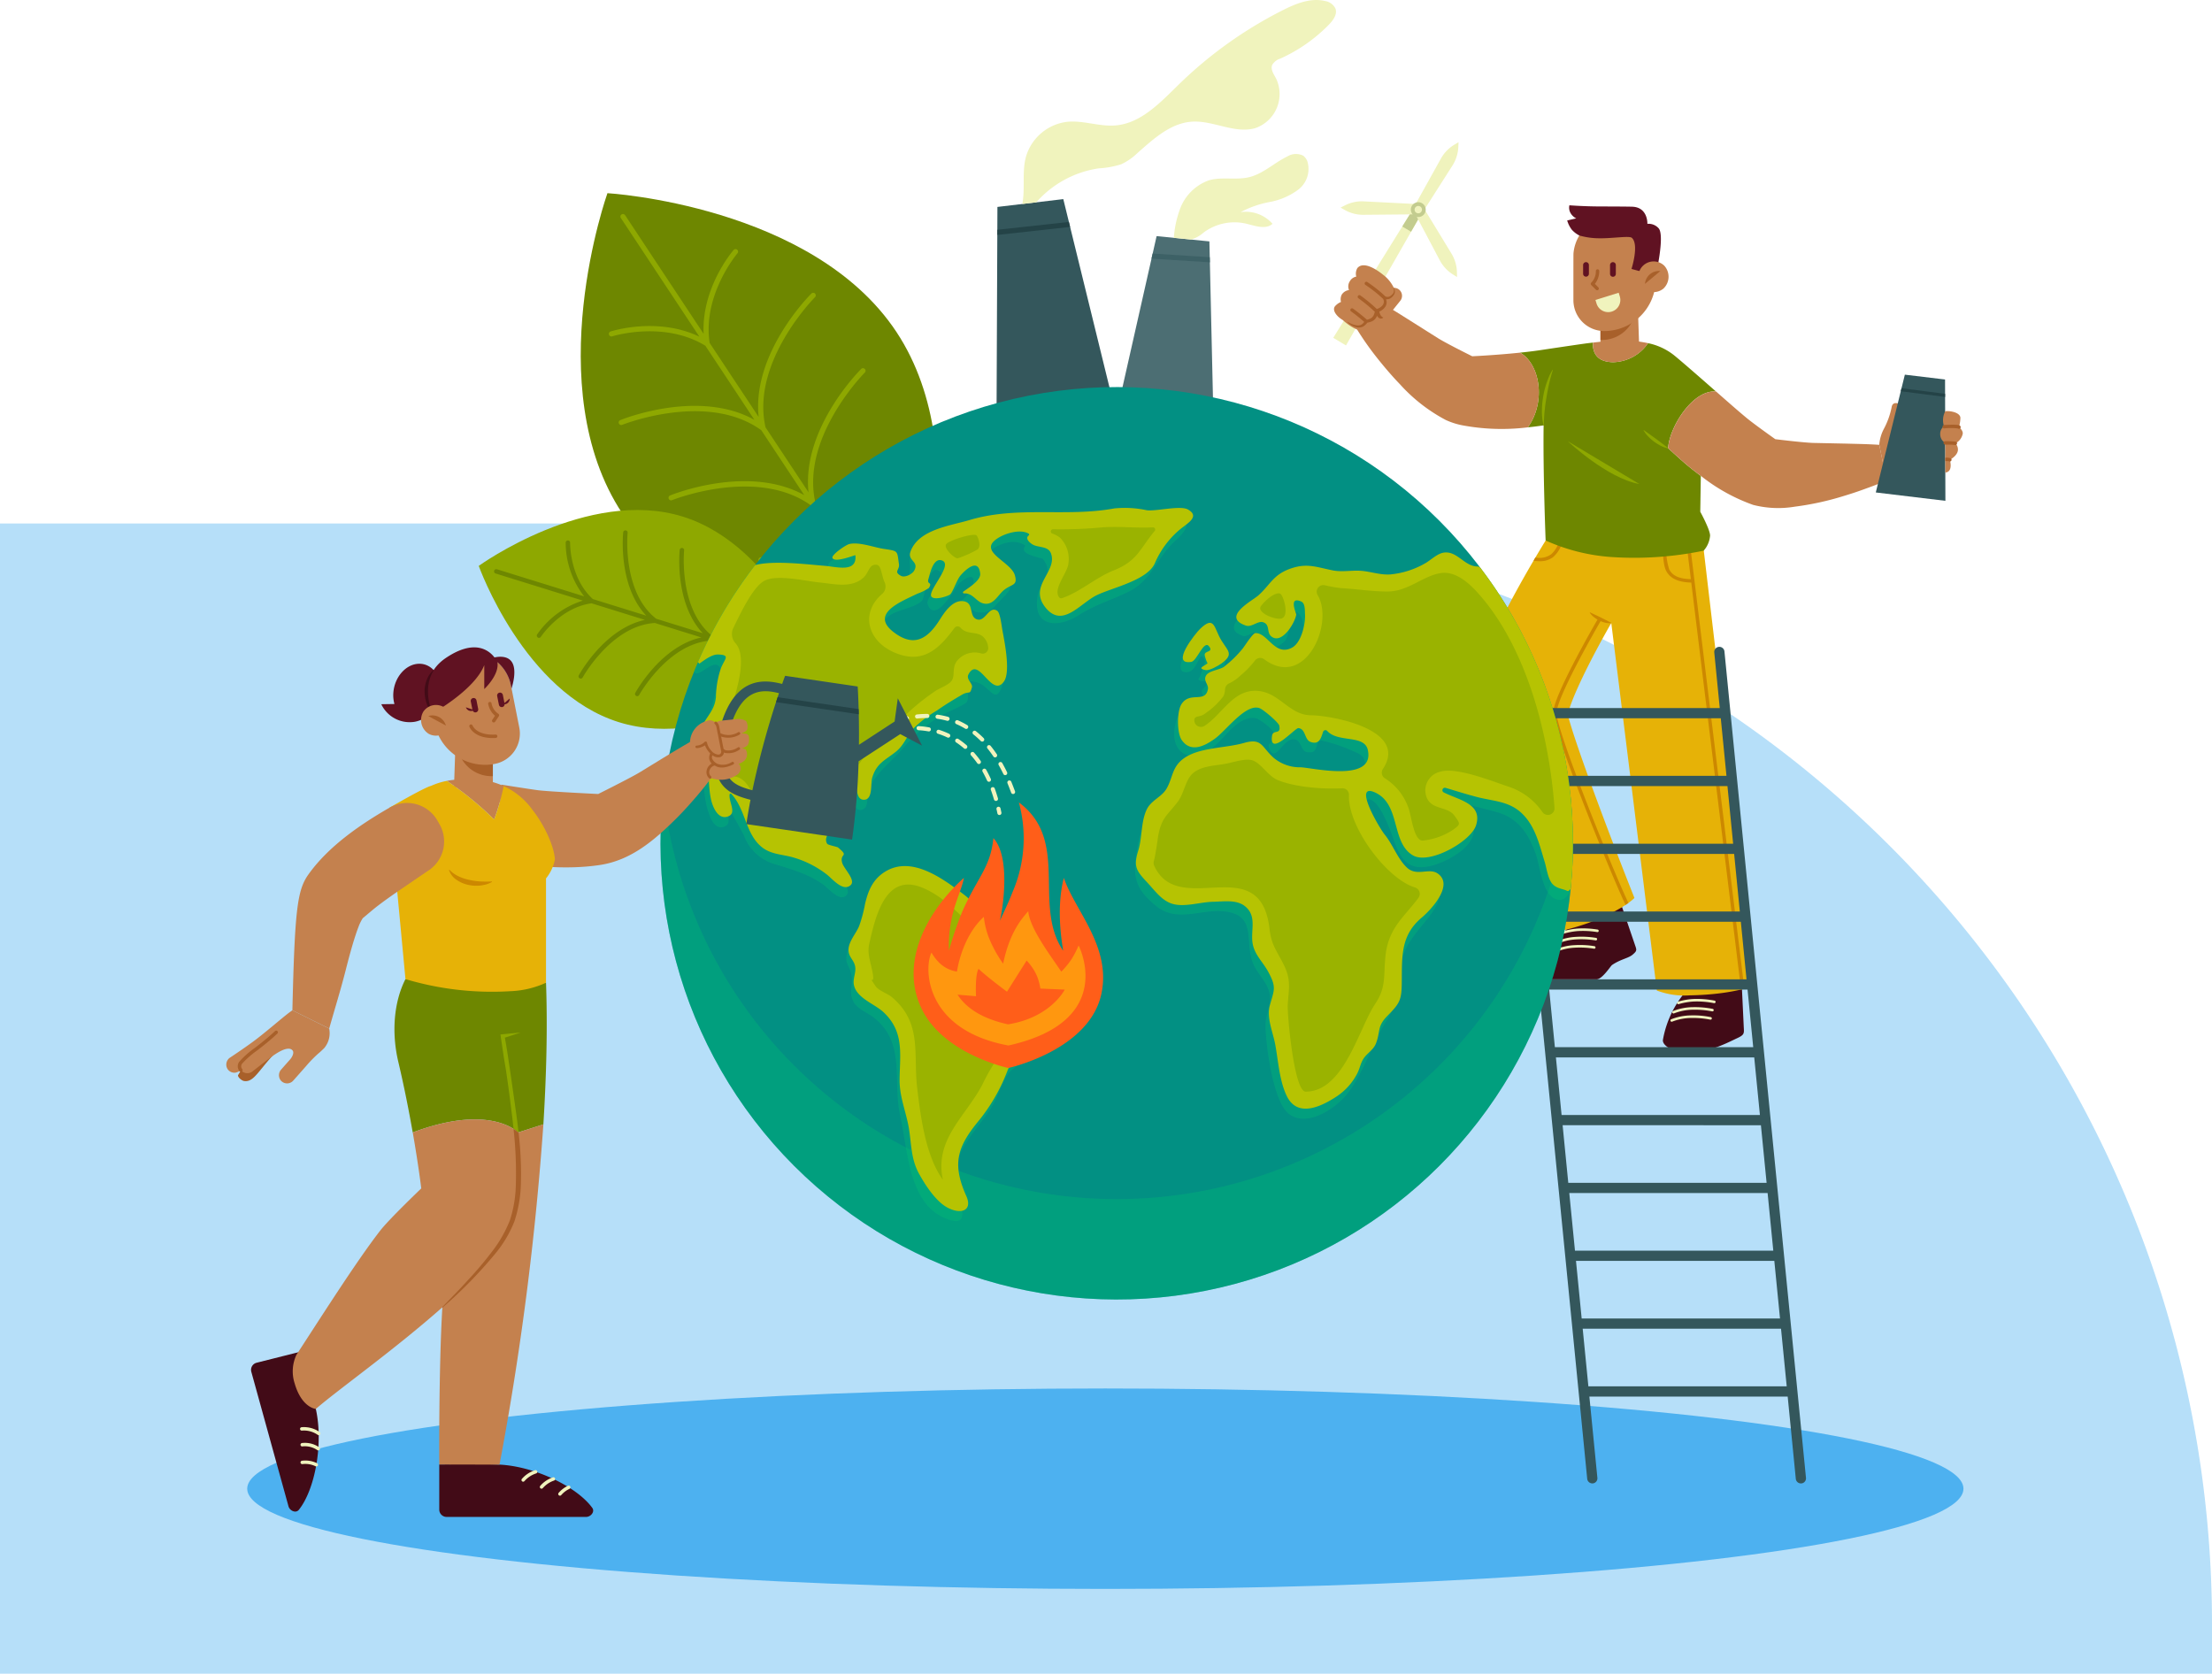 <svg xmlns="http://www.w3.org/2000/svg" width="400" height="302.667" viewBox="0 0 400 302.667">
  <g id="Grupo_1005670" data-name="Grupo 1005670" transform="translate(-180 -2115.333)">
    <path id="Rectángulo_346838" data-name="Rectángulo 346838" d="M0,0H201A199,199,0,0,1,400,199v9a0,0,0,0,1,0,0H0a0,0,0,0,1,0,0V0A0,0,0,0,1,0,0Z" transform="translate(180 2210)" fill="#4db1f0" opacity="0.41"/>
    <g id="Grupo_1004667" data-name="Grupo 1004667" transform="translate(91.029 2087.211)">
      <ellipse id="Elipse_8479" data-name="Elipse 8479" cx="155.175" cy="18.123" rx="155.175" ry="18.123" transform="translate(133.676 279.209)" fill="#4db1f0"/>
      <g id="Grupo_1004603" data-name="Grupo 1004603" transform="translate(330.063 53.836)">
        <g id="Grupo_1004602" data-name="Grupo 1004602" transform="translate(0 0)">
          <g id="Grupo_1004579" data-name="Grupo 1004579" transform="translate(24.509 72.028)">
            <g id="Grupo_1004576" data-name="Grupo 1004576" transform="translate(13.599 66.249)">
              <g id="Grupo_1004567" data-name="Grupo 1004567" transform="translate(21.505 14.705)">
                <path id="Trazado_717591" data-name="Trazado 717591" d="M544.509,303.491l.333,7.045c.066,1.1.122,1.381-1.1,1.955-2.65,1.248-5.449,2.8-10.045,2.537-1.65-.093-3.65-1.156-3.467-2.217a18.338,18.338,0,0,1,4.271-8.893Z" transform="translate(-530.22 -303.491)" fill="#420b17"/>
                <g id="Grupo_1004566" data-name="Grupo 1004566" transform="translate(1.357 1.932)">
                  <g id="Grupo_1004561" data-name="Grupo 1004561" transform="translate(0 2.979)">
                    <g id="Grupo_1004560" data-name="Grupo 1004560">
                      <path id="Trazado_717592" data-name="Trazado 717592" d="M532.554,312.221a.232.232,0,0,1-.113-.439,10,10,0,0,1,3.537-.706,15.706,15.706,0,0,1,3.641.309.231.231,0,0,1-.094.453,16.11,16.11,0,0,0-3.461-.3l-.06,0a9.79,9.79,0,0,0-3.361.661A.23.23,0,0,1,532.554,312.221Z" transform="translate(-532.311 -311.059)" fill="#f0f3bd"/>
                    </g>
                  </g>
                  <g id="Grupo_1004563" data-name="Grupo 1004563" transform="translate(0.339 1.49)">
                    <g id="Grupo_1004562" data-name="Grupo 1004562">
                      <path id="Trazado_717593" data-name="Trazado 717593" d="M533.076,309.923a.231.231,0,0,1-.112-.439,9.964,9.964,0,0,1,3.537-.706,16.505,16.505,0,0,1,3.64.308.231.231,0,0,1-.094.453,16.208,16.208,0,0,0-3.461-.3l-.06,0a9.8,9.8,0,0,0-3.361.66A.217.217,0,0,1,533.076,309.923Z" transform="translate(-532.833 -308.765)" fill="#f0f3bd"/>
                    </g>
                  </g>
                  <g id="Grupo_1004565" data-name="Grupo 1004565" transform="translate(1.201)">
                    <g id="Grupo_1004564" data-name="Grupo 1004564">
                      <path id="Trazado_717594" data-name="Trazado 717594" d="M540.91,307.247a.248.248,0,0,1-.058,0,16.208,16.208,0,0,0-3.461-.3l-.06,0a11.609,11.609,0,0,0-2.867.478.231.231,0,1,1-.14-.441,12.036,12.036,0,0,1,2.982-.5,16.715,16.715,0,0,1,3.641.308.231.231,0,0,1-.036.458Z" transform="translate(-534.162 -306.469)" fill="#f0f3bd"/>
                    </g>
                  </g>
                </g>
              </g>
              <g id="Grupo_1004575" data-name="Grupo 1004575">
                <path id="Trazado_717595" data-name="Trazado 717595" d="M511.186,280.831l2.448,7.175c.232.681.2.855-.531,1.476-.786.664-2.11.783-3.706,1.859-.283.191-1.764,2.6-2.83,2.6h-7.876c-1.256,0-1.791-.084-1.558-1.135a17.559,17.559,0,0,1,4.117-8.018Z" transform="translate(-497.08 -280.831)" fill="#420b17"/>
                <g id="Grupo_1004574" data-name="Grupo 1004574" transform="translate(1.848 3.883)">
                  <g id="Grupo_1004569" data-name="Grupo 1004569" transform="translate(0 3.005)">
                    <g id="Grupo_1004568" data-name="Grupo 1004568">
                      <path id="Trazado_717596" data-name="Trazado 717596" d="M500.137,292.745a.231.231,0,0,1-.086-.434,9.969,9.969,0,0,1,3.511-.827,16.174,16.174,0,0,1,3.648.184.231.231,0,0,1,.189.267.225.225,0,0,1-.267.188,16.073,16.073,0,0,0-3.53-.18,9.771,9.771,0,0,0-3.336.775A.231.231,0,0,1,500.137,292.745Z" transform="translate(-499.928 -291.444)" fill="#f0f3bd"/>
                    </g>
                  </g>
                  <g id="Grupo_1004571" data-name="Grupo 1004571" transform="translate(0.288 1.503)">
                    <g id="Grupo_1004570" data-name="Grupo 1004570">
                      <path id="Trazado_717597" data-name="Trazado 717597" d="M500.58,290.43a.231.231,0,0,1-.085-.435,10.011,10.011,0,0,1,3.511-.825,16.26,16.26,0,0,1,3.648.184.231.231,0,1,1-.079.456,16.068,16.068,0,0,0-3.53-.18,9.77,9.77,0,0,0-3.336.775A.236.236,0,0,1,500.58,290.43Z" transform="translate(-500.371 -289.13)" fill="#f0f3bd"/>
                    </g>
                  </g>
                  <g id="Grupo_1004573" data-name="Grupo 1004573" transform="translate(1.437)">
                    <g id="Grupo_1004572" data-name="Grupo 1004572">
                      <path id="Trazado_717598" data-name="Trazado 717598" d="M502.351,287.788a.231.231,0,0,1-.045-.45,12.818,12.818,0,0,1,2.609-.483,16.174,16.174,0,0,1,3.649.184.231.231,0,0,1,.188.267.218.218,0,0,1-.267.188,16.16,16.16,0,0,0-3.53-.18,12.431,12.431,0,0,0-2.514.465A.225.225,0,0,1,502.351,287.788Z" transform="translate(-502.143 -286.814)" fill="#f0f3bd"/>
                    </g>
                  </g>
                </g>
              </g>
            </g>
            <g id="Grupo_1004578" data-name="Grupo 1004578" transform="translate(0 0)">
              <path id="Trazado_717599" data-name="Trazado 717599" d="M490.025,178.742c-5.111,8.345-13.108,22.578-13.838,30.569-.195,2.136-.769,5.093,13.372,40.641a42.921,42.921,0,0,0,8.246-2.072c6.348-2.374,8.277-4.5,8.277-4.5-5.261-13.228-10.97-28.667-12.06-33.179.676-2.923,3.8-9.4,7.873-16.542l8.239,66.465a13.964,13.964,0,0,0,5.936.871c7.755-.125,11.8-1.78,11.8-1.78L518.55,179.97Z" transform="translate(-476.124 -178.742)" fill="#e6b207"/>
              <g id="Grupo_1004577" data-name="Grupo 1004577" transform="translate(11.708 0.103)">
                <path id="Trazado_717600" data-name="Trazado 717600" d="M499.426,178.926a5.594,5.594,0,0,1-1.7,2.86,3.823,3.823,0,0,1-2.441.758,7.286,7.286,0,0,1-1.116-.092c.117-.2.228-.389.345-.579a3.676,3.676,0,0,0,2.836-.574,4.9,4.9,0,0,0,1.449-2.4Z" transform="translate(-494.167 -178.901)" fill="#c80"/>
                <path id="Trazado_717601" data-name="Trazado 717601" d="M544.939,260.309c-.185.049-.382.1-.6.148l-9-73.6c-2.57-.056-3.87-.885-4.522-2.08-.551-1.011-.638-3.3-.638-4.587h.622a12.639,12.639,0,0,0,.545,4.283c.586,1.119,1.74,1.71,3.919,1.767l-.721-5.887.622.025Z" transform="translate(-506.811 -179.353)" fill="#c80"/>
                <path id="Trazado_717602" data-name="Trazado 717602" d="M513.245,251.3c-.148.117-.32.234-.512.358-2.607-5.4-13.094-31.312-13.094-34.7,0-2.86,6.554-14.358,8.021-16.9a3.889,3.889,0,0,1-.611-.407,3.37,3.37,0,0,1-.795-.844l.031-.056,1.955.925,1.923.981-.012.031a.047.047,0,0,0-.012.025,3.5,3.5,0,0,1-1.153-.1,4.581,4.581,0,0,1-.77-.271c-1.393,2.417-7.959,13.938-7.959,16.626C500.255,220.28,510.594,245.79,513.245,251.3Z" transform="translate(-496.088 -185.868)" fill="#c80"/>
              </g>
            </g>
          </g>
          <g id="Grupo_1004585" data-name="Grupo 1004585" transform="translate(42.297 11.415)">
            <g id="Grupo_1004580" data-name="Grupo 1004580" transform="translate(6.025 18.655)">
              <path id="Trazado_717603" data-name="Trazado 717603" d="M519.851,121.79l-.261-7.7h-6.768v7.7Z" transform="translate(-512.821 -114.087)" fill="#c4814e"/>
              <path id="Trazado_717604" data-name="Trazado 717604" d="M512.821,114.088v5.694a6.2,6.2,0,0,0,6.425-5.7Z" transform="translate(-512.82 -114.086)" fill="#a8602a"/>
            </g>
            <path id="Trazado_717605" data-name="Trazado 717605" d="M520.171,95.692l0,4.08a9.337,9.337,0,0,1-9.3,9.329,5.592,5.592,0,0,1-5.589-5.575s-.005-8.236.012-8.448a7.448,7.448,0,0,1,14.87.614Z" transform="translate(-504.15 -86.362)" fill="#c4814e"/>
            <g id="Grupo_1004583" data-name="Grupo 1004583" transform="translate(2.888 10.276)">
              <path id="Trazado_717606" data-name="Trazado 717606" d="M515.626,109.7l.2.651a2.2,2.2,0,0,1-4.2,1.312l-.2-.652Z" transform="translate(-509.194 -104.168)" fill="#f0f3bd"/>
              <g id="Grupo_1004581" data-name="Grupo 1004581" transform="translate(1.381 1.291)">
                <path id="Trazado_717607" data-name="Trazado 717607" d="M511.272,106.955a.3.3,0,0,1-.217-.09l-.849-.85a.307.307,0,0,1,.03-.462,2.894,2.894,0,0,0,.8-2.075.309.309,0,0,1,.3-.314.3.3,0,0,1,.314.3,3.709,3.709,0,0,1-.787,2.341l.622.623a.308.308,0,0,1-.218.526Z" transform="translate(-510.114 -103.163)" fill="#a8602a"/>
              </g>
              <g id="Grupo_1004582" data-name="Grupo 1004582">
                <path id="Trazado_717608" data-name="Trazado 717608" d="M508.51,101.173a.524.524,0,0,0-.524.524v1.6a.524.524,0,0,0,1.047,0v-1.6A.524.524,0,0,0,508.51,101.173Z" transform="translate(-507.986 -101.173)" fill="#601222"/>
                <path id="Trazado_717609" data-name="Trazado 717609" d="M516.013,101.173a.524.524,0,0,0-.523.524v1.6a.523.523,0,0,0,1.047,0v-1.6A.524.524,0,0,0,516.013,101.173Z" transform="translate(-510.62 -101.173)" fill="#601222"/>
              </g>
            </g>
            <path id="Trazado_717610" data-name="Trazado 717610" d="M505.755,90.8a13.361,13.361,0,0,0,3.717.5c2.365.02,5.31-.481,5.76-.084,1.359,1.2-.059,5.627-.059,5.627l4.385,1.191s1.668-7.18.533-8.53a2.418,2.418,0,0,0-2.046-.816s.138-3.02-2.774-3.1c-1.046-.028-3.687-.039-5.8-.044-2.96-.007-5.529-.212-5.529-.212a1.947,1.947,0,0,0,.236,1.451,2.374,2.374,0,0,0,1,.915l-1.635.379a5.024,5.024,0,0,0,.838,1.672A4.661,4.661,0,0,0,505.755,90.8Z" transform="translate(-503.535 -85.338)" fill="#601222"/>
            <g id="Grupo_1004584" data-name="Grupo 1004584" transform="translate(12.476 10.218)">
              <path id="Trazado_717611" data-name="Trazado 717611" d="M527.7,105.921a2.774,2.774,0,1,1,.128-4.162A2.956,2.956,0,0,1,527.7,105.921Z" transform="translate(-522.761 -101.083)" fill="#c4814e"/>
              <path id="Trazado_717612" data-name="Trazado 717612" d="M528.01,103.646a2.541,2.541,0,0,0-2.788,2.319Z" transform="translate(-523.625 -101.981)" fill="#a8602a"/>
            </g>
          </g>
          <g id="Grupo_1004587" data-name="Grupo 1004587" transform="translate(33.771 35.85)">
            <path id="Trazado_717613" data-name="Trazado 717613" d="M517.182,142.691c.019.018.031.025.043.037,1.461,1.344,2.639,2.385,2.971,2.669.931.8,1.911,1.572,2.9,2.3l-.1,6.485s1.775,3.224,1.775,4.309a4.648,4.648,0,0,1-1.165,2.731,62.012,62.012,0,0,1-16.867,1.134,34.692,34.692,0,0,1-11.707-2.978s-.487-12.367-.363-20.818c-.944.136-1.9.259-2.855.358,3.4-4.759,2.115-11.553-1.424-13.508,1.171-.117,2.336-.259,3.415-.413,0,0,6.306-.949,8.384-1.233.4-.056.881-.111,1.406-.173-.08,1.208.215,3.489,3.6,3.544a7.854,7.854,0,0,0,6.356-3.44,11.175,11.175,0,0,1,4.71,2.189c1.942,1.584,7.577,6.553,7.577,6.553C521.627,132.087,517.4,138.874,517.182,142.691Z" transform="translate(-490.396 -123.202)" fill="#6e8700"/>
            <path id="Trazado_717614" data-name="Trazado 717614" d="M516.152,122.992a22.178,22.178,0,0,1,4.543.493,7.854,7.854,0,0,1-6.356,3.44c-3.385-.055-3.681-2.336-3.6-3.544A51.717,51.717,0,0,1,516.152,122.992Z" transform="translate(-497.534 -122.991)" fill="#c4814e"/>
            <g id="Grupo_1004586" data-name="Grupo 1004586" transform="translate(3.964 5.305)">
              <path id="Trazado_717615" data-name="Trazado 717615" d="M524.86,147.958l2.232,1.607,2.2,1.656-.037.049a5.1,5.1,0,0,1-1.35-.486,8.6,8.6,0,0,1-1.175-.724,8.81,8.81,0,0,1-1.038-.909,5.163,5.163,0,0,1-.866-1.144Z" transform="translate(-506.446 -137.061)" fill="#8ea800"/>
              <path id="Trazado_717616" data-name="Trazado 717616" d="M503.72,151.079s7.132,6.712,12.94,7.737Z" transform="translate(-499.038 -138.157)" fill="#8ea800"/>
              <path id="Trazado_717617" data-name="Trazado 717617" d="M498.489,131.185a35.52,35.52,0,0,0-1.155,4.961q-.221,1.256-.343,2.525c-.091.846-.121,1.7-.139,2.545h-.062a10.785,10.785,0,0,1-.284-2.589,16.043,16.043,0,0,1,.851-5.093c.147-.407.3-.812.461-1.212a10.772,10.772,0,0,1,.613-1.156Z" transform="translate(-496.505 -131.166)" fill="#8ea800"/>
            </g>
          </g>
          <g id="Grupo_1004592" data-name="Grupo 1004592">
            <path id="Trazado_717618" data-name="Trazado 717618" d="M475.844,135.089a38.637,38.637,0,0,1-11.923-.382,13.115,13.115,0,0,1-2.947-.962,30.073,30.073,0,0,1-8.249-6.436c-1.5-1.554-2.873-3.175-4.186-4.827a53.377,53.377,0,0,1-3.65-5.209l4.592-4.587c1.745.98,3.459,2.09,5.136,3.138l4.962,3.132c1.609,1.005,6.208,3.28,6.208,3.28s4.315-.2,8.624-.653h.007C477.959,123.536,479.242,130.33,475.844,135.089Z" transform="translate(-440.65 -83.524)" fill="#c4814e"/>
            <g id="Grupo_1004591" data-name="Grupo 1004591">
              <g id="Grupo_1004589" data-name="Grupo 1004589">
                <path id="Trazado_717619" data-name="Trazado 717619" d="M440.662,111.1l-2.306-1.375,14.376-23.184,1.484.885Z" transform="translate(-438.356 -74.346)" fill="#f0f3bd"/>
                <path id="Trazado_717620" data-name="Trazado 717620" d="M459.187,90.538l-1.59-.948,1.891-3.05,1.484.884Z" transform="translate(-445.111 -74.344)" fill="#c3cc8f"/>
                <g id="Grupo_1004588" data-name="Grupo 1004588" transform="translate(1.324)">
                  <path id="Trazado_717621" data-name="Trazado 717621" d="M462.933,79.881l5.055-7.931a6.733,6.733,0,0,0,1.047-3.313l.04-.89-.764.458a6.733,6.733,0,0,0-2.417,2.5l-4.571,8.219Z" transform="translate(-447.743 -67.747)" fill="#f0f3bd"/>
                  <path id="Trazado_717622" data-name="Trazado 717622" d="M453.981,84.708l-9.393-.478a6.735,6.735,0,0,0-3.4.726l-.794.4.775.438a6.734,6.734,0,0,0,3.365.868l9.4-.085Z" transform="translate(-440.396 -73.53)" fill="#f0f3bd"/>
                  <path id="Trazado_717623" data-name="Trazado 717623" d="M462.9,86.432l4.889,8.034a6.737,6.737,0,0,1,.978,3.334l.021.89-.754-.474a6.729,6.729,0,0,1-2.364-2.546l-4.4-8.313Z" transform="translate(-447.724 -74.307)" fill="#f0f3bd"/>
                </g>
                <path id="Trazado_717624" data-name="Trazado 717624" d="M462.481,86.5a1.342,1.342,0,1,1-.465-1.84A1.342,1.342,0,0,1,462.481,86.5Z" transform="translate(-445.949 -73.619)" fill="#c3cc8f"/>
                <path id="Trazado_717625" data-name="Trazado 717625" d="M462.266,86.522a.666.666,0,1,1-.231-.912A.665.665,0,0,1,462.266,86.522Z" transform="translate(-446.315 -73.985)" fill="#f0f3bd"/>
              </g>
              <g id="Grupo_1004590" data-name="Grupo 1004590" transform="translate(0.137 22.265)">
                <path id="Trazado_717626" data-name="Trazado 717626" d="M450.332,106.447a1.432,1.432,0,0,0-.942-.316l-.005,0a6.367,6.367,0,0,0-1.99-2.406c-1.535-1.234-3.6-2.351-4.6-1.17a2.01,2.01,0,0,0-.2,1.543,1.683,1.683,0,0,0-1.162.835,1.714,1.714,0,0,0-.152,1.6,1.826,1.826,0,0,0-1.321.84,1.9,1.9,0,0,0-.129,1.309,2.9,2.9,0,0,0-1.111.812c-.6.908.808,2.021.808,2.021a5.379,5.379,0,0,0,.651.453l-.005,0c.093.091,1.909,1.775,3.464,1.917a3.758,3.758,0,0,0,3.259-1.509,4.891,4.891,0,0,0,.561-.857h.006v0a.97.97,0,0,0,.917-.345l2.177-2.708A1.444,1.444,0,0,0,450.332,106.447Z" transform="translate(-438.567 -102.057)" fill="#c4814e"/>
                <path id="Trazado_717627" data-name="Trazado 717627" d="M450.714,107.728l-.056.025a2.076,2.076,0,0,1,.019.727.69.69,0,0,1-.123.271,3.042,3.042,0,0,1-.241.253,1.44,1.44,0,0,1-.524.339.834.834,0,0,1-.506-.006l-.117-.037a24.6,24.6,0,0,0-3.286-2.614.314.314,0,0,0-.426.1.3.3,0,0,0,.1.425,23.915,23.915,0,0,1,3.212,2.552v.006l.074.2a.948.948,0,0,1,.018.481,1.182,1.182,0,0,1-.24.481,2.078,2.078,0,0,1-.463.388,2.555,2.555,0,0,1-.548.252,28.064,28.064,0,0,0-2.978-2.454.308.308,0,1,0-.351.506,28.523,28.523,0,0,1,2.971,2.454s-.068.209-.086.271a1.235,1.235,0,0,1-.08.241,1.651,1.651,0,0,1-.289.45,1.187,1.187,0,0,1-.4.277,2.285,2.285,0,0,1-.548.178l-.031.006c-.474-.413-1.473-1.264-2.509-2a.312.312,0,0,0-.432.067.307.307,0,0,0,.074.432c.962.685,1.892,1.474,2.385,1.9a2.227,2.227,0,0,1-.407.426,1.275,1.275,0,0,1-.77.216,3.3,3.3,0,0,1-.931-.2,5.878,5.878,0,0,1-.925-.457l-.043.043a3.646,3.646,0,0,0,1.849.974,1.741,1.741,0,0,0,1.042-.173,2.358,2.358,0,0,0,.579-.493c.068-.068.13-.141.191-.21a2.107,2.107,0,0,0,.284-.056,2.822,2.822,0,0,0,.407-.123,1.721,1.721,0,0,0,.622-.407,2.163,2.163,0,0,0,.439-.689.959.959,0,0,0,.045.143.8.8,0,0,0,.417.361.6.6,0,0,0,.611-.1l.019-.058a.96.96,0,0,1-.506-.493,1.846,1.846,0,0,1-.2-.566,2.491,2.491,0,0,0,1.009-.779,1.446,1.446,0,0,0,.271-1.258.941.941,0,0,0-.068-.21.88.88,0,0,0,.222.012,1.23,1.23,0,0,0,.469-.111,1.74,1.74,0,0,0,.592-.5,1.2,1.2,0,0,0,.321-.709A1.888,1.888,0,0,0,450.714,107.728Z" transform="translate(-439.862 -103.667)" fill="#a8602a"/>
              </g>
            </g>
          </g>
          <g id="Grupo_1004601" data-name="Grupo 1004601" transform="translate(60.557 42.035)">
            <path id="Trazado_717628" data-name="Trazado 717628" d="M571.147,153.221c0,.234-3.563,1.492-3.927,1.628-1.27.469-2.552.888-3.84,1.276a51.758,51.758,0,0,1-8.8,1.917,18.217,18.217,0,0,1-7.528-.321,32.941,32.941,0,0,1-9.445-5.24c-.006,0-.006-.006-.012-.006-.992-.727-1.973-1.5-2.9-2.3-.333-.284-1.511-1.325-2.971-2.669-.012-.012-.025-.019-.044-.037.222-3.816,4.445-10.6,8.662-10.252l1.2,1.055c1.443,1.263,2.879,2.528,4.291,3.7s5.221,3.865,5.221,3.865,5.031.629,6.929.678l5.863.123c1.979.056,4.02.08,6.017.222Z" transform="translate(-531.673 -134.166)" fill="#c4814e"/>
            <g id="Grupo_1004600" data-name="Grupo 1004600" transform="translate(37.554)">
              <path id="Trazado_717629" data-name="Trazado 717629" d="M594.175,146.554c.369-2.156,1.284-4.338.723-5.356-.28-.509-1.948-1.4-2.154.015a14.282,14.282,0,0,1-1.432,3.955,7.436,7.436,0,0,0-.805,2.831l1.295,6.362,4.233-1.077Z" transform="translate(-589.882 -135.306)" fill="#c4814e"/>
              <g id="Grupo_1004594" data-name="Grupo 1004594">
                <path id="Trazado_717630" data-name="Trazado 717630" d="M602.067,133.4l-3.634-.436-3.634-.436-5.256,21.3,6.293.756,6.293.756Z" transform="translate(-589.543 -132.523)" fill="#34575c"/>
                <g id="Grupo_1004593" data-name="Grupo 1004593" transform="translate(4.517 2.448)">
                  <path id="Trazado_717631" data-name="Trazado 717631" d="M604.519,137.88l-8.014-1.032.134-.552,7.878,1.018Z" transform="translate(-596.505 -136.296)" fill="#244347"/>
                </g>
              </g>
              <g id="Grupo_1004599" data-name="Grupo 1004599" transform="translate(11.645 6.594)">
                <g id="Grupo_1004596" data-name="Grupo 1004596">
                  <g id="Grupo_1004595" data-name="Grupo 1004595">
                    <path id="Trazado_717632" data-name="Trazado 717632" d="M610.247,148.511a1.606,1.606,0,0,1,.438,1.319c-.148.986-1.449,1.659-1.449,1.659s.666,2.158-.82,2.311l-.006-2.348-.006-3.015a1.8,1.8,0,0,1-.911-1.622,1.613,1.613,0,0,1,.689-1.38,3.476,3.476,0,0,1,.2-2.682c.081-.185,2.639-.062,2.762,1.116a6.475,6.475,0,0,1-.265,1.707s.74.549.69,1.178A2.506,2.506,0,0,1,610.247,148.511Z" transform="translate(-607.489 -142.684)" fill="#c4814e"/>
                  </g>
                </g>
                <g id="Grupo_1004598" data-name="Grupo 1004598" transform="translate(0.421 2.461)">
                  <path id="Trazado_717633" data-name="Trazado 717633" d="M611.313,146.673c-.108-.1-.3-.286-2.882-.149a.308.308,0,0,0-.008.615.276.276,0,0,0,.04,0,10.756,10.756,0,0,1,2.457.014.308.308,0,0,0,.5-.248A.346.346,0,0,0,611.313,146.673Z" transform="translate(-608.138 -146.476)" fill="#a8602a"/>
                  <g id="Grupo_1004597" data-name="Grupo 1004597" transform="translate(0.185 2.984)">
                    <path id="Trazado_717634" data-name="Trazado 717634" d="M610.575,151.766a.3.3,0,0,1-.086-.012,16.269,16.269,0,0,0-1.751-.062h-.006a.308.308,0,0,1-.308-.308.3.3,0,0,1,.315-.309,14.536,14.536,0,0,1,1.923.086.309.309,0,0,1-.086.6Z" transform="translate(-608.424 -151.075)" fill="#a8602a"/>
                  </g>
                  <path id="Trazado_717635" data-name="Trazado 717635" d="M610.018,156.159a.305.305,0,0,1-.395.173,2.145,2.145,0,0,0-.715-.043v-.61a2.226,2.226,0,0,1,.937.08A.307.307,0,0,1,610.018,156.159Z" transform="translate(-608.409 -149.703)" fill="#a8602a"/>
                </g>
              </g>
            </g>
          </g>
        </g>
        <path id="Trazado_717636" data-name="Trazado 717636" d="M525.964,209.2a.925.925,0,0,0-1.841.182l.993,10.056H489.251l-1.01-10.238a.925.925,0,0,0-1.841.182l14.746,149.436a.926.926,0,0,0,.92.834c.03,0,.062,0,.092,0a.926.926,0,0,0,.829-1.012l-1.449-14.689H537.4l1.467,14.871a.926.926,0,0,0,.919.834c.031,0,.062,0,.092,0a.926.926,0,0,0,.829-1.012Zm1.572,34.77H491.672l-1.028-10.417h35.864Zm.182,1.849,1.028,10.417H492.882l-1.028-10.417Zm1.21,12.266,1.028,10.416H494.093l-1.028-10.416Zm1.211,12.265,1.028,10.417H495.3l-1.028-10.417Zm1.21,12.266,1.028,10.416H496.514l-1.028-10.416Zm1.21,12.266,1.028,10.416H497.724L496.7,294.879Zm1.21,12.265,1.028,10.417H498.934l-1.028-10.417ZM499.117,319.41h35.865l1.028,10.416H500.145ZM525.3,221.283l1.028,10.417H490.462l-1.028-10.417Zm-23.943,120.81-1.027-10.416h35.864l1.028,10.416Z" transform="translate(-455.221 -117.113)" fill="#34575c"/>
      </g>
      <g id="Grupo_1004621" data-name="Grupo 1004621" transform="translate(174.237 28.122)">
        <g id="Grupo_1004606" data-name="Grupo 1004606" transform="translate(1.302 34.933)">
          <g id="Grupo_1004604" data-name="Grupo 1004604" transform="translate(18.447)">
            <path id="Trazado_717637" data-name="Trazado 717637" d="M285.753,107.054c15.175,22.924,2.689,57.914,2.689,57.914s-37.087-2.176-52.261-25.1-2.689-57.915-2.689-57.915S270.58,84.13,285.753,107.054Z" transform="translate(-228.661 -81.954)" fill="#6e8700"/>
            <path id="Trazado_717638" data-name="Trazado 717638" d="M290.66,165.364l-8.89-13.431c-1.309-8.7,4.949-16.105,5.013-16.179a.462.462,0,0,0-.7-.6c-.254.294-5.792,6.837-5.4,15.136l-6.833-10.323c-2.7-11.767,8.814-23.416,8.931-23.533a.462.462,0,0,0-.653-.655c-.464.462-10.718,10.832-9.527,22.3l-7.768-11.735c-2.7-11.766,8.814-23.415,8.931-23.532a.463.463,0,1,0-.653-.655c-.464.463-10.718,10.832-9.527,22.3l-8.861-13.386c-1.308-8.7,4.949-16.1,5.012-16.178a.462.462,0,1,0-.7-.6c-.254.294-5.791,6.836-5.4,15.136l-14.2-21.458a.462.462,0,1,0-.771.511l14.2,21.458c-7.489-3.6-15.674-1.06-16.044-.941a.462.462,0,0,0,.282.881c.092-.03,9.34-2.9,16.851,1.706l8.86,13.386c-10.093-5.577-23.644-.189-24.251.058a.462.462,0,1,0,.348.857c.153-.062,15.374-6.11,25.152.972l7.767,11.734c-10.092-5.576-23.644-.189-24.251.058a.462.462,0,0,0,.348.857c.153-.062,15.367-6.114,25.152.973l6.833,10.323c-7.487-3.6-15.674-1.058-16.044-.94a.462.462,0,1,0,.282.881c.093-.029,9.35-2.9,16.852,1.706l8.891,13.431a.461.461,0,0,0,.385.207.456.456,0,0,0,.255-.077A.462.462,0,0,0,290.66,165.364Z" transform="translate(-231.412 -83.992)" fill="#8ea800"/>
          </g>
          <g id="Grupo_1004605" data-name="Grupo 1004605" transform="translate(0 57.291)">
            <path id="Trazado_717639" data-name="Trazado 717639" d="M237.143,171.438C254.336,176.782,262.5,199.7,262.5,199.7s-19.716,14.258-36.908,8.914-25.352-28.266-25.352-28.266S219.95,166.094,237.143,171.438Z" transform="translate(-200.235 -170.239)" fill="#8ea800"/>
            <path id="Trazado_717640" data-name="Trazado 717640" d="M263.073,200.993l-10.051-3.124c-4.218-3.843-4.113-10.132-4.111-10.2a.4.4,0,0,0-.8-.021,15.867,15.867,0,0,0,3.34,9.727l-7.408-2.3c-6.185-4.822-5.178-15.432-5.167-15.539a.4.4,0,0,0-.358-.439.407.407,0,0,0-.439.358c-.043.421-.922,9.66,4.167,15.063l-8.419-2.616c-6.186-4.822-5.178-15.433-5.167-15.54a.4.4,0,0,0-.8-.082c-.043.421-.922,9.66,4.167,15.063l-9.654-3c-4.219-3.843-4.114-10.131-4.112-10.195a.4.4,0,0,0-.8-.021,15.862,15.862,0,0,0,3.341,9.727l-15.777-4.9a.4.4,0,0,0-.238.765l15.777,4.9a15.865,15.865,0,0,0-8.265,6.119.4.4,0,0,0,.117.554.4.4,0,0,0,.218.065.4.4,0,0,0,.336-.182c.034-.053,3.5-5.291,9.17-6.066l9.65,3c-7.254,1.566-11.768,9.675-11.971,10.047a.4.4,0,0,0,.7.384c.052-.094,5.229-9.406,13.066-9.872l8.419,2.617c-7.255,1.566-11.768,9.675-11.971,10.047a.4.4,0,0,0,.7.384c.052-.094,5.229-9.406,13.066-9.873l7.408,2.3a15.868,15.868,0,0,0-8.265,6.119.4.4,0,1,0,.672.437c.034-.053,3.515-5.293,9.17-6.067l10.047,3.123a.4.4,0,0,0,.237-.765Z" transform="translate(-201.734 -172.234)" fill="#6e8700"/>
          </g>
        </g>
        <g id="Grupo_1004611" data-name="Grupo 1004611" transform="translate(94.951)">
          <g id="Grupo_1004608" data-name="Grupo 1004608">
            <path id="Trazado_717641" data-name="Trazado 717641" d="M356.61,83.609l-5.956.707-5.956.707-.151,35.956,10.314-1.225,10.314-1.225Z" transform="translate(-344.548 -47.602)" fill="#34575c"/>
            <g id="Grupo_1004607" data-name="Grupo 1004607" transform="translate(0.132 40.136)">
              <path id="Trazado_717642" data-name="Trazado 717642" d="M357.913,90.872l-13.162,1.449V91.39l12.94-1.418Z" transform="translate(-344.751 -89.972)" fill="#244347"/>
            </g>
            <path id="Trazado_717643" data-name="Trazado 717643" d="M408.335,29.667c.372,1.027-.393,2.1-1.151,2.879a28.822,28.822,0,0,1-8.829,6.178,2.554,2.554,0,0,0-1.45,1.128c-.343.811.266,1.684.693,2.464a6.521,6.521,0,0,1-3.735,8.967c-3.736,1.1-7.618-1.423-11.5-1.158s-6.962,3.149-9.875,5.709a10.633,10.633,0,0,1-2.88,1.99,16.17,16.17,0,0,1-4.062.74,18.688,18.688,0,0,0-11.309,6.141l-1.063.128-1.463.173c.538-2.737-.088-5.77.652-8.514a8.859,8.859,0,0,1,7.466-6.343c2.913-.293,5.823.905,8.746.654,4.631-.388,8.116-4.174,11.444-7.414a75.768,75.768,0,0,1,18.718-13.384c2.4-1.219,5.1-2.328,7.718-1.7A2.531,2.531,0,0,1,408.335,29.667Z" transform="translate(-347.061 -28.122)" fill="#f0f3bd"/>
          </g>
          <g id="Grupo_1004610" data-name="Grupo 1004610" transform="translate(22.598 27.831)">
            <path id="Trazado_717644" data-name="Trazado 717644" d="M395.254,94.875l-4.774-.477-4.774-.477-6.334,28.059,8.268.827,8.268.827Z" transform="translate(-379.371 -79.053)" fill="#4c6e73"/>
            <g id="Grupo_1004609" data-name="Grupo 1004609" transform="translate(5.414 18.023)">
              <path id="Trazado_717645" data-name="Trazado 717645" d="M398.249,99.441l.021.925L387.715,99.7l.208-.916Z" transform="translate(-387.715 -98.782)" fill="#3d6166"/>
            </g>
            <path id="Trazado_717646" data-name="Trazado 717646" d="M393.942,86.19a18.143,18.143,0,0,1,1.007-4.909,8.681,8.681,0,0,1,5.31-5.488c2.352-.691,4.924,0,7.305-.577,2.544-.62,4.517-2.594,6.876-3.73a2.952,2.952,0,0,1,2.877-.161A2.263,2.263,0,0,1,418.1,72.4a4.719,4.719,0,0,1-1.631,5.05,12.315,12.315,0,0,1-5.14,2.246,18.444,18.444,0,0,0-5.324,1.851,6.436,6.436,0,0,1,5.78,2.105c-1.256,1.111-3.178.348-4.811-.035a9.34,9.34,0,0,0-7.634,1.6,6.358,6.358,0,0,1-2.25,1.287Z" transform="translate(-384.486 -71.01)" fill="#f0f3bd"/>
          </g>
        </g>
        <g id="Grupo_1004619" data-name="Grupo 1004619" transform="translate(0 35.825)">
          <circle id="Elipse_8480" data-name="Elipse 8480" cx="82.5" cy="82.5" r="82.5" transform="translate(0 116.673) rotate(-45)" fill="#029083"/>
          <path id="Trazado_717647" data-name="Trazado 717647" d="M415.887,258.209a82.5,82.5,0,1,1-164.5-9.075,82.507,82.507,0,0,0,164.01,0A83.08,83.08,0,0,1,415.887,258.209Z" transform="translate(-216.716 -141.538)" fill="#02c373" opacity="0.3" style="mix-blend-mode: multiply;isolation: isolate"/>
          <g id="Grupo_1004618" data-name="Grupo 1004618" transform="translate(40.198 55.976)">
            <g id="Grupo_1004612" data-name="Grupo 1004612" transform="translate(0 2.072)" opacity="0.3" style="mix-blend-mode: multiply;isolation: isolate">
              <path id="Trazado_717648" data-name="Trazado 717648" d="M462.307,235.965a83.735,83.735,0,0,1-.431,8.476c-.469,1.042-1.091,1.745-1.9,1.751-3.156.025-3.6-6.092-4.352-8.187-1.184-3.317-2.774-6.06-6.221-7.4-1.344-.524-11.121-2.929-11.275-2.546-.167.407,6.084,3.07,6.263,5.191.289,3.441-5.055,6.147-7.718,6.794-3.964.974-5.5-1.042-6.732-4.568-.284-.82-3.138-9.494-5.432-6.984-1.233,1.344,1.7,5.53,2.411,6.67.863,1.393,1.769,2.83,2.681,4.18,2.053,3.034,2.534,2.75,5.678,3.582,4.26,1.134,3.014,3.89.635,6.8-3.335,4.088-4.975,5.968-5.16,11.517-.167,5.012-2.084,6.035-4.063,10.252-1.473,3.151-2.879,6.726-5.055,9.611-2.084,2.762-7.5,6.442-10.8,3.711-2.774-2.3-4.118-12.483-4.118-15.966-.006-1.85,1.036-3.557.783-5.388-.308-2.245-2.034-3.589-2.935-5.537-1.782-3.834.727-8.809-4.963-9.6-4.5-.629-8.8,2.17-12.724-1.054-4.3-3.533-4.124-5.894-3.267-10.925.814-4.8,3.341-6.522,5.505-10.548,2.6-4.84,6.516-4.858,11.546-5.758,5.524-.986,5.142,2.484,10.031,3.84a32.678,32.678,0,0,0,8.612.888c2.01-.056,5.222-.13,5.407-2.805.136-1.973-1.221-2.214-2.639-2.873a29.356,29.356,0,0,0-5.228-1.714c-1.424.068-.2,2.454-2.6,2.114-1.226-.173-.992-2.379-2.533-2.343-1.967.049-3.4,4.8-4.439,1.276-.142-.487,1.319-1.153.955-2.411-.2-.7-2.57-2.515-3.255-2.65-3.434-.654-6.017,4.358-8.587,5.905-3.958,2.386-7.047-.3-5.986-4.808.66-2.787,1.412-1.751,3.262-3.071.629-.443,1.245-.061,1.757-.912.426-.69-.407-1.825-.191-2.132,1.572-2.306,4.987-3.8,7.145-6.3,3.662-4.229,2.719.463,6.788.685,3.07.166,5.672-5.739,3.7-8.119-1.825-2.206-1.332,3.748-2.848,4.981-2.626,2.133-1.781.062-3.471-.573-.111-.043-1.042-.956-1.363-1.122-.709-.37-1.763.87-2.632.548-4.352-1.591,1.744-5.1,3.341-6.535,4.827-4.358,7.016-3.97,13.248-3.378,5.376.518,10.8,1.282,15.757-1.307,3.705-1.929,6.362-2.151,10.006.709a7.273,7.273,0,0,0,2.6.869A82.131,82.131,0,0,1,462.307,235.965Z" transform="translate(-303.335 -177.342)" fill="#02c373"/>
              <path id="Trazado_717649" data-name="Trazado 717649" d="M347.245,176.685c-3.341,3.015-4.18,7.065-8.317,9.154-3.162,1.6-6.171,2.386-9.173,4.334-3.341,2.17-8.15,2.4-7.478-3.107.363-3,3.317-4.211.968-7.139a15.4,15.4,0,0,1-2.533-.777c-.894-.432-1.085-.956-.586-1.572a3.81,3.81,0,0,0-2.293-.66c-1.066-.068-3.877.912-4.309,2.047-.623,1.646.838,2.182,1.788,3.23,2.577,2.848,2.842,2.694.284,5.3-1.585,1.621-2.047,2.429-4.322,2.108-.5-.068-2.607-2.133-2.965-1.874,2.873-2.059,3.7-6.59-.13-3.335-.592.506-4.3,7.57-5.721,3.792-.548-1.443,4.149-4.685,2.053-6.048-1.955-1.263-2.614,4.864-3.033,5.339-1.64,1.856-6.584,1.548-7.25,4.587-1.141,5.167,6.547,4.624,8.853,2.115,1.128-1.227,1.929-3.939,3.692-4.4,2.744-.722,1.585.561,3.027,1.664,1.707,1.295.6.543,2.515.666,2.01.136,1.184-2.034,2.725.734,1.029,1.843,1.628,7.293,1.128,9.234-1.276,4.951-2.3.938-4.772.247-3.532-.992-.894,1.763-1.892,3.576-.222.4-4,2.028-4.482,2.336a26.905,26.905,0,0,0-6.812,5.739c-2.324,2.836-5.4,4.679-6.517,8.236-.314,1.011.228,2.934-1.307,3.163-1.369.21-1.436-2.682-2.262-3.317-6.794-5.234-16.9,8.674-8.317,8.489,1.171-.03,2.435-1.64,3.637-.814.727.5.247,3.095.759,3.853.2.308,1.189.092,1.411.413.833,1.221.4,1.3.734,1.844.308.506,1.9,4.1,1.67,4.562-1.042,2.145-3.477-.857-4.518-1.585-2.639-1.825-5.178-2.552-8.193-3.5a8.458,8.458,0,0,1-6.084-5.351,63.321,63.321,0,0,0-3.206-5.543c-.136,1.221,1.356,3.465-.45,4.02-1.788.554-2.565-2.06-2.928-3.243-.69-2.25-.543-4.772-1.171-7.083-.764-2.786-1.264-3.847-.031-6.7.863-2.009,1.733-3.254,2.182-5.462.185-.894,1.726-5.283,1.529-5.831-1.029-2.886-3.828,1.436-4.864.394-.037-.037-.074-.074-.111-.117a82.3,82.3,0,0,1,10.246-18.2,22.261,22.261,0,0,0,4.007.339c2.232-.086,14.783,2.706,14.345-1.381.012.111-3.724,1.319-4.143.512-1.165-2.208,5.524-2.442,6.189-2.349.919.13,4.445.432,5.117,1.128.7.727.247,1.609.715,2.324.407.629-1.054,3.323,1.664,2.034,1.948-.918.7-1.48.9-2.565.315-1.633-.659-2.108,1.048-3.958,1.116-1.208,2.966-1.714,4.457-2.226,9.186-3.138,18.13-2.016,27.575-2.934,4.18-.406,8.144-.055,12.293-.3C348.854,172.579,351.147,173.177,347.245,176.685Z" transform="translate(-260.173 -172.781)" fill="#02c373"/>
              <path id="Trazado_717650" data-name="Trazado 717650" d="M397.144,211.653c1.934-.313,2.121-4.757,3.106-1.94-.02-.057-1.016,3.57-1.277,3.134,1,1.661,4.846-1.629,4.921-2.879.055-.925-2.75-5.18-3.472-5.267C398.3,204.446,393.513,212.24,397.144,211.653Z" transform="translate(-307.796 -183.985)" fill="#02c373"/>
              <path id="Trazado_717651" data-name="Trazado 717651" d="M337.564,287.146c-3.439-2.339-7.181-2.81-10.315-5.761-2.7-2.539-5.047-5.069-8.325-6.933-2.842-1.617-6-2.835-9.147-1.4-3.617,1.648-3.709,4.885-4.785,8.175-.518,1.581-1.772,3.2-2.156,4.769-.579,2.367.406,2.184.783,4.37.329,1.911-.639,3.019.416,4.8.752,1.272,2.533,1.89,3.628,2.758,5.885,4.664,3.282,11.458,4.774,17.915,1.311,5.672,1.4,15.428,7.893,18.267,4.334,1.9,3.463-1.06,2.669-3.966-.827-3.028-.921-5.317.527-8.192,1.6-3.17,4.295-5.672,5.961-8.843.881-1.676,1.378-3.665,2.554-5.175.912-1.171,2.441-1.629,3.36-2.762,2.415-2.976,1.785-6.629,2.69-10.15C338.817,292.2,340.757,289.32,337.564,287.146Z" transform="translate(-275.088 -207.759)" fill="#02c373"/>
            </g>
            <g id="Grupo_1004617" data-name="Grupo 1004617" transform="translate(0.727)">
              <g id="Grupo_1004616" data-name="Grupo 1004616">
                <g id="Grupo_1004613" data-name="Grupo 1004613">
                  <path id="Trazado_717652" data-name="Trazado 717652" d="M462.4,234.668q0,4.18-.407,8.249c-.252.185-.37.493-.653.351-.851-.419-1.806-.382-2.6-1.2-.863-.888-1.091-2.86-1.437-3.989-.974-3.175-1.732-6.646-4.3-8.976-2.256-2.034-4.944-2.053-7.774-2.762-1.973-.5-3.909-1.122-5.863-1.7a.447.447,0,0,0-.333.825c2.762,1.394,7.071,2.041,5.844,5.944-.906,2.9-8.384,7.139-11.361,5.468-4.093-2.3-2.164-9.376-7.022-11.454-3.909-1.67.925,6.522,1.862,7.663,1.474,1.794,2.374,4.463,4.051,6,1.8,1.646,3.982-.08,5.573,1.067,2.934,2.1-1.282,6.559-2.922,7.946-3.841,3.237-3.563,6.991-3.613,11.707-.025,3.261-.37,3.8-2.633,6.1-1.917,1.96-1.171,2.836-2.071,5.036-.481,1.153-1.664,1.72-2.311,2.818-.456.783-.616,1.744-1.048,2.552a11.092,11.092,0,0,1-3.841,4.217c-3.021,1.966-7.077,3.68-8.92-.222-1.313-2.768-1.511-6.3-2.059-9.26-.419-2.275-1.609-4.815-.962-7.127.77-2.768,1.226-3.175-.3-6.011-.981-1.819-2.528-3.125-2.842-5.234-.351-2.337.845-4.889-1.393-6.652-1.541-1.221-3.909-.814-5.727-.783-2.256.037-5.049.986-7.219.413-2-.524-3.243-2.336-4.587-3.779-2.1-2.244-2.651-2.966-1.744-5.869.74-2.374.469-5.24,1.541-7.466.807-1.665,2.688-2.238,3.557-3.717,1.171-2,.968-3.9,3.064-5.456,2.792-2.071,7.552-1.874,10.942-2.842,3.3-.949,3.144.666,5.376,2.676a7.35,7.35,0,0,0,4.907,1.72c2.219.1,13.434,2.8,12.132-3.132-.616-2.829-5.394-1.263-7.336-3.434a.448.448,0,0,0-.758.154c-.358,1.1-.69,2.4-2.263,1.825-1.128-.407-.844-2.355-2.2-2.5-.574-.062-5.277,5.284-4.772,1.437.173-1.3,1.677-.123,1.313-1.886-.123-.574-2.916-2.953-3.613-3.175-2.491-.8-5.973,4.051-8,5.518-1.868,1.35-4.371,2.626-6.017.277-.888-1.263-.9-5.141-.062-6.485,1.5-2.4,4.315-.111,4.79-2.725.16-.875-.912-1.51-.314-2.5.5-.82,2.324-.981,3.138-1.492a20.04,20.04,0,0,0,3.447-3.335c.289-.321,1.825-2.805,2.324-2.818,2.232-.055,3.533,4.309,6.621,2.633,1.683-.907,2.454-4.291,2.343-6.079-.043-.617.056-1.93-.684-2.257-2.38-1.047-.875,2.146-.907,2.361-.215,1.511-2.651,5.53-4.537,3.915-.851-.722-.16-2.1-1.43-2.528-.968-.327-2.071.962-3.138.6-4.507-1.559,1.128-4.463,2.213-5.419,2.14-1.886,2.688-3.724,5.7-4.827,3.082-1.134,4.8-.333,7.768.259,1.806.363,3.625-.086,5.45.111,1.714.185,3.255.746,5.018.623a15.476,15.476,0,0,0,6.2-1.967c1.06-.573,2.219-1.794,3.434-1.973,2.466-.364,3.754,2.559,6.19,2.509.148-.006.24.136.382.172h.006A82.153,82.153,0,0,1,462.4,234.668Z" transform="translate(-304.151 -173.969)" fill="#b6c302"/>
                  <path id="Trazado_717653" data-name="Trazado 717653" d="M348.255,173.717a16.387,16.387,0,0,0-4.285,5.844c-1.307,3.187-7.786,4.488-10.591,5.881-3.014,1.5-6.165,6.023-9.223,2.2-3.15-3.933,2.214-6.473,1-9.771-.524-1.43-2.417-.986-3.433-1.689-1.184-.82-.894-1.369-.586-1.572a.193.193,0,0,0-.018-.314c-1.763-1.091-5.622.32-6.584,1.7-1.356,1.96,3.465,3.637,4.087,5.813.555,1.955-.567,1.523-2.016,2.719-.993.814-1.739,2.5-3.249,2.441-1.677-.062-2.158-1.979-3.914-1.868a.186.186,0,0,1-.123-.339c1.159-.833,3.15-2.053,3.033-3.237-.321-3.125-3-.364-3.631.419-.616.758-1.35,3.008-1.837,3.36-.413.3-2.8,1.1-3.347.376-.764-1.017,3.9-5.677,1.985-6.51-1.64-.709-2.238,2.337-2.534,3.323-.321,1.079.808.45.086,1.621a8.93,8.93,0,0,1-2.077,1.03c-2.805,1.387-8.674,3.569-4.322,6.935,3.761,2.91,6.227,1.153,8.354-2.207.82-1.307,2.232-3.452,4.032-3.384,2.4.08,1.066,2.866,2.786,3.323,1.492.395,2.1-2.583,3.594-1.56.53.364.8,2.818.912,3.409.358,1.973,1.548,7.613.29,9.371-2.238,3.132-4.562-4.851-6.418-1.276-.462.888.833,1.628.635,2.336-.413,1.5-.426.518-1.837,1.344-1.541.907-2.984,1.775-4.463,2.817a22.09,22.09,0,0,0-4.328,3.317c-1.208,1.418-1.634,2.928-3.07,4.106-1.955,1.59-3.52,2.047-4.334,4.74-.321,1.079.148,3.909-1.43,3.989s-1.152-2.219-1.806-3c-1.184-1.406-4.241-.981-5.968-.74-3.206.45-9.4,4.981-5.092,8.643,2.207,1.874,5.554-2.718,6.331.234.3,1.11-.832,1.738-.178,2.836.129.216,1.8.536,1.942.653,2.177,1.782.241.962.777,2.811.308,1.06,2.522,3.119,1.511,4.019-1.437,1.264-3.36-1.258-4.4-2.01a18.067,18.067,0,0,0-6.258-3.088c-1.954-.506-3.89-.512-5.5-1.874-2.891-2.448-2.8-6.707-5.4-9.531a.189.189,0,0,0-.326.105c-.16,1.467,1.461,3.5-.45,4.019-1.769.487-2.676-2.022-2.928-3.243-.537-2.6-.136-4.574-1.171-7.083-.888-2.152-1.523-3.786-.419-6.036.992-2.028,2.25-2.873,2.5-5.234a17.238,17.238,0,0,1,.894-5.234c.69-1.751,1.8-2.41-.463-2.509-1.085-.056-2.4.918-3.372,1.621-.148.105-.117-.173-.3-.2a.035.035,0,0,1-.025-.006,82.5,82.5,0,0,1,10.357-17.582c3.329-.888,9.482-.117,12.742.148,1.973.16,5.733,1.276,5.388-1.929-.012-.093-3.662,1.43-4.143.511-.284-.536,2.38-2.385,3.052-2.54,1.8-.419,4.482.623,6.245.881,2.67.4,2.367.308,2.725,2.763.154,1.073-1.029,1.344.358,2.108.7.388,2-.3,2.355-.882,1.055-1.744-1.233-1.794-.635-3.483,1.436-4.038,7.287-4.7,10.6-5.7,8.717-2.632,17.539-.518,26.231-2.121a18.912,18.912,0,0,1,5.918.327c1.708.215,6.048-.919,7.429-.136C352.293,171.264,349.543,172.558,348.255,173.717Z" transform="translate(-261.294 -169.587)" fill="#b6c302"/>
                  <path id="Trazado_717654" data-name="Trazado 717654" d="M397.973,208.749c1.021-.165,2.269-4.032,3.2-2.821.867,1.133-.745.751-.783,1.518-.014.295.486,1.75.55,1.469-.1.432-2.293.97-.362,1.323.692.127,2.377-.852,2.875-1.22,2.221-1.64,1.181-2.2-.01-4.1-1.4-2.229-1.2-4.742-3.929-2.092C398.78,203.539,394.039,209.386,397.973,208.749Z" transform="translate(-308.736 -180.858)" fill="#b6c302"/>
                  <path id="Trazado_717655" data-name="Trazado 717655" d="M338.4,284.266c-2.393-1.628-5.14-1.9-7.516-3.384-2.585-1.614-4.333-4.437-6.785-6.3-3.816-2.892-9.5-7.114-14.3-4.03-2.143,1.378-2.968,3.385-3.523,5.767a24.764,24.764,0,0,1-1.065,4c-.555,1.336-1.9,2.771-1.925,4.26-.02,1.319.884,1.749,1.168,2.9.3,1.2-.453,2.3-.185,3.526.519,2.378,3.743,3.385,5.354,4.9,3.729,3.5,2.973,7.432,2.9,12.029-.049,2.912.889,5.224,1.5,8.023.691,3.153.381,6.124,1.962,9.052,1.107,2.05,3.077,5.095,5.181,6.217,2.482,1.324,4.6.548,3.413-2.1-2.633-5.894-1.613-8.944,2.378-13.752a32.626,32.626,0,0,0,5.071-8.9c1.16-2.851,3.771-2.921,5.175-5.441,1.448-2.6.85-6.06,1.724-8.89C339.842,289.183,341.654,286.48,338.4,284.266Z" transform="translate(-276.037 -204.656)" fill="#b6c302"/>
                </g>
                <g id="Grupo_1004615" data-name="Grupo 1004615" transform="translate(3.245 3.488)">
                  <g id="Grupo_1004614" data-name="Grupo 1004614">
                    <path id="Trazado_717656" data-name="Trazado 717656" d="M415.786,281.574c-2.1,0-3.338-14.025-3.234-15.709.186-3.015.685-4.479-.806-7.41-1.292-2.539-2.155-3.448-2.488-6.322-1.67-14.411-16.409-1.733-20.85-11.4a1.268,1.268,0,0,1-.059-.9c.321-1.075.741-4.358.81-4.707.626-3.186,1.709-3.6,3.52-5.993,1.088-1.438,1.326-3.7,2.53-4.945,1.438-1.49,4.053-1.544,5.958-1.879,1.548-.273,3.772-1.079,5.067-.626,1.49.52,2.794,2.846,4.515,3.551,3.069,1.259,8,1.674,11.63,1.488a1.17,1.17,0,0,1,1.247,1.239c-.24,5.626,6.764,15.1,11.937,16.694a1.205,1.205,0,0,1,.629,1.863c-2.537,3.456-5.428,5.393-5.964,10.508-.391,3.73.189,5.607-1.889,8.722C425.351,270.228,422.721,281.574,415.786,281.574Zm21.14-45.4c-1.639,0-2.033-4.752-2.587-6.019a10.266,10.266,0,0,0-4.154-5.2,1.213,1.213,0,0,1-.421-1.737c4.71-7.125-9.184-9.661-13.051-9.708-3.741-.045-5.507-3.8-9.127-4.35-4.76-.724-6.72,4.093-10.078,6.265a1.2,1.2,0,0,1-1.846-1.128c.133-.822,1.046-.31,2.1-1.21a13.514,13.514,0,0,0,3.081-2.918,1.318,1.318,0,0,0,.164-.307,3.577,3.577,0,0,0,.212-1.025,1.234,1.234,0,0,1,.7-1.077,7.27,7.27,0,0,0,2.021-1.381,17,17,0,0,0,2.681-2.758,1.208,1.208,0,0,1,1.65-.251c7.458,5.58,12.716-6.46,9.7-11.576a1.2,1.2,0,0,1,1.282-1.8,20.5,20.5,0,0,0,3.092.537c2.709.159,5.579.611,8.278.6,3.738-.011,6.446-2.884,9.659-3.336,2.374-.335,4.642,1.4,6.457,3.382,8.851,9.678,13.051,25.54,14.055,39.066a1.2,1.2,0,0,1-2.174.788,12.02,12.02,0,0,0-6.21-4.635c-2.952-.977-9.3-3.541-12.222-2.69a3.458,3.458,0,0,0-2.679,4.1c.642,2.975,3.853,2.012,5.172,3.836,1.1,1.519,1.141,1.551-.119,2.5A12.07,12.07,0,0,1,436.926,236.175Zm-25.407-40.194c-.971.435-4.784-1.019-3.778-2.269,1.3-1.613,2.925-2.579,3.511-2.143C411.759,191.946,412.864,195.379,411.519,195.981Z" transform="translate(-309.124 -179.455)" fill="#9ab300"/>
                    <path id="Trazado_717657" data-name="Trazado 717657" d="M274.418,226.85c-1.189-2.927-2.138-6.358-4.667-6.759a2.851,2.851,0,0,1-2.186-1.948c-.583-1.707-1.422-3.519-1.248-4.94.228-1.858,2.173-3.689,2.761-5.535.842-2.643,3.014-9.151.805-11.646a2.488,2.488,0,0,1-.441-2.738c1.469-3.044,3.683-7.618,5.709-8.622,2.326-1.153,7.534.119,9.933.347,2.568.244,5.622,1.068,7.805-.781,1.155-.979,1.045-2.547,2.467-2.426.9.077.874,1.835,1.474,3.19a1.779,1.779,0,0,1-.459,2.091c-4.069,3.483-2.654,8.868,2.894,10.851,4.845,1.731,7.638-1.261,10.191-4.7a.7.7,0,0,1,1.084-.058c1.145,1.3,2.722.621,3.981,1.543a2.958,2.958,0,0,1,1.03,2.011.991.991,0,0,1-1.278,1.1,4.127,4.127,0,0,0-4.064,1.032c-1.421,1.354-.491,2.98-1.325,4-.574.7-2.081,1.254-2.855,1.753a40.391,40.391,0,0,0-6.591,5.534c-2.029,2.033-3.816,4.385-6.065,6.188-.454.363-1.156,1.58-1.287,1.608-.354.076-.78-.212-1.1-.326a10.185,10.185,0,0,0-4.245-.125,13.042,13.042,0,0,0-7.176,2.411,9.07,9.07,0,0,0-3.745,5.844,6.705,6.705,0,0,0-.056.773v.051A.7.7,0,0,1,274.418,226.85Zm54.433-38.995a.413.413,0,0,1-.44-.139c-1.252-1.518,1.531-4.468,1.655-6.18a5.429,5.429,0,0,0-1.544-4.65,4.812,4.812,0,0,0-1.415-.741.4.4,0,0,1,.153-.763,79.028,79.028,0,0,0,8.343-.291c3.317-.338,6.5.126,9.742-.053a.4.4,0,0,1,.317.652c-2.691,3.227-3.1,5.43-7.433,7.143C335.056,184.085,331.939,186.877,328.851,187.855Zm-18.774-7.229c-.526.147-2.728-1.853-2.091-2.581s5.16-2.1,5.512-1.506c.428.725.772,2.143.042,2.552A20.534,20.534,0,0,1,310.077,180.626Z" transform="translate(-266.294 -174.962)" fill="#9ab300"/>
                    <path id="Trazado_717658" data-name="Trazado 717658" d="M323.8,332.4m-1.5-4.409c-3.1-4.265-4.029-11.369-4.642-16.582-.737-6.276.958-11.738-4.565-16.424-.783-.665-2.452-1.191-3-2.047-1.573-2.436.1.45-.54-2.626-.453-2.192-.954-3.292-.53-5.148,1.141-5,2.967-12.6,9.426-10.037,6.008,2.385,9.145,8.554,14.887,11.242,1.452.68,5.287,1.212,5.8,2.951.4,1.355-1.54,5.183-1.77,6.718-.521,3.472-.689,4.6-2.926,7.071a34.01,34.01,0,0,0-5.03,7.761C326.33,316.65,320.751,320.72,322.3,327.994Z" transform="translate(-281.238 -209.947)" fill="#9ab300"/>
                  </g>
                </g>
              </g>
            </g>
          </g>
        </g>
        <g id="Grupo_1004620" data-name="Grupo 1004620" transform="translate(79.944 145.102)">
          <path id="Trazado_717659" data-name="Trazado 717659" d="M355.39,286.282c1.776-8.539-4.851-15.058-6.8-20.907-1.582,6.089-.1,12.855-.137,13.16-5.566-8.319,1.3-19.885-8-26.811a24.483,24.483,0,0,1-1.152,16.248c-.662,1.733-1.493,3.434-2.29,5.179.424-1.513,2.112-11.408-1.16-14.966-.551,5.374-2.82,6.954-5.609,13.241a66.193,66.193,0,0,0-2.438,7.109c-.2-6.84,2.205-10.252,2.711-13.16-6.264,5.617-11.819,15-7.641,23.667,3.977,8.245,15.682,10.712,15.682,10.712S353.253,296.552,355.39,286.282Z" transform="translate(-321.422 -251.724)" fill="#ff5e19"/>
          <path id="Trazado_717660" data-name="Trazado 717660" d="M340.017,306.329c19.812-4.4,12.688-18.09,12.688-18.09a17.776,17.776,0,0,1-1.327,2.565,16.667,16.667,0,0,1-1.8,2.176c-2-2.994-5.694-7.817-5.98-10.938-.86,1.035-3.315,3.5-4.533,9.491a22.432,22.432,0,0,1-2.657-4.887,15.085,15.085,0,0,1-.84-3.583c-4.067,3.728-4.853,9.9-4.853,9.9a5.811,5.811,0,0,1-3.116-1.511,8.42,8.42,0,0,1-1.5-1.931C324.656,292.567,325.05,303.578,340.017,306.329Z" transform="translate(-322.871 -262.368)" fill="#ff970f"/>
          <path id="Trazado_717661" data-name="Trazado 717661" d="M342.8,307.334c7.72-1.234,10.248-6.28,10.248-6.28l-4.406-.189a10.793,10.793,0,0,0-.587-2.214,9.77,9.77,0,0,0-1.9-2.849l-3.552,5.629s-3.431-2.529-5.148-4.139c-.659,1.173-.452,4.957-.452,4.957l-3.337-.282C335.32,304.561,338.455,306.4,342.8,307.334Z" transform="translate(-325.719 -267.198)" fill="#ff5e19"/>
        </g>
      </g>
      <g id="Grupo_1004666" data-name="Grupo 1004666" transform="translate(129.891 145.188)">
        <g id="Grupo_1004629" data-name="Grupo 1004629" transform="translate(28.03)">
          <g id="Grupo_1004622" data-name="Grupo 1004622" transform="translate(13.148 17.594)">
            <path id="Trazado_717662" data-name="Trazado 717662" d="M193.347,243.337l.261-7.7h6.768v7.7Z" transform="translate(-193.347 -235.634)" fill="#c4814e"/>
            <path id="Trazado_717663" data-name="Trazado 717663" d="M200.7,235.635v5.694a6.2,6.2,0,0,1-6.424-5.7Z" transform="translate(-193.675 -235.633)" fill="#a8602a"/>
          </g>
          <path id="Trazado_717664" data-name="Trazado 717664" d="M186.6,218.726l.8,4a9.337,9.337,0,0,0,10.95,7.317,5.593,5.593,0,0,0,4.383-6.566l-1.517-7.659c-.045-.212-.1-.417-.157-.621a7.448,7.448,0,0,0-14.459,3.528Z" transform="translate(-177.779 -208.978)" fill="#c4814e"/>
          <g id="Grupo_1004625" data-name="Grupo 1004625" transform="translate(15.298 8.184)">
            <g id="Grupo_1004623" data-name="Grupo 1004623" transform="translate(4.025 1.684)">
              <path id="Trazado_717665" data-name="Trazado 717665" d="M203.869,227.44a.308.308,0,0,1-.256-.479l.488-.733a3.706,3.706,0,0,1-1.233-2.141.308.308,0,0,1,.607-.108,2.9,2.9,0,0,0,1.2,1.876.308.308,0,0,1,.121.447l-.665,1A.309.309,0,0,1,203.869,227.44Z" transform="translate(-202.863 -223.726)" fill="#a8602a"/>
            </g>
            <g id="Grupo_1004624" data-name="Grupo 1004624" transform="translate(0.615 5.754)">
              <path id="Trazado_717666" data-name="Trazado 717666" d="M201.866,232.46c-3.447,0-4.206-1.96-4.239-2.048a.308.308,0,0,1,.578-.215c.029.075.74,1.819,4.156,1.633a.3.3,0,0,1,.324.291.307.307,0,0,1-.291.324C202.212,232.455,202.036,232.46,201.866,232.46Z" transform="translate(-197.608 -229.998)" fill="#a8602a"/>
            </g>
            <path id="Trazado_717667" data-name="Trazado 717667" d="M198.57,223.03a.524.524,0,0,0-1.027.206l.293,1.459-1.177-.387a.988.988,0,0,0,1.246.619.52.52,0,0,0,.467.3.506.506,0,0,0,.1-.01.525.525,0,0,0,.411-.616Z" transform="translate(-196.66 -221.65)" fill="#601222"/>
            <path id="Trazado_717668" data-name="Trazado 717668" d="M207.63,222.2l-.938.81-.291-1.46a.523.523,0,1,0-1.027.205l.314,1.574a.524.524,0,0,0,.615.411.49.49,0,0,0,.1-.03.52.52,0,0,0,.315-.466A.992.992,0,0,0,207.63,222.2Z" transform="translate(-199.716 -221.131)" fill="#601222"/>
          </g>
          <path id="Trazado_717669" data-name="Trazado 717669" d="M201.281,211.253c-.75-1.254-2.376-1.088-3.193-.912-1.018-1.322-3.629-3.375-8.783.089-5.55,3.73-2.43,10.027-2.43,10.027s7.611-4.2,9.367-8.728v4.328s2.77-2.554,2.372-4.857c.053.045.111.087.162.134a7.481,7.481,0,0,1,2.121,3.409c.056.2.111.407.154.623l.117.6C201.466,215.032,202.095,212.615,201.281,211.253Z" transform="translate(-177.62 -208.52)" fill="#601222"/>
          <g id="Grupo_1004627" data-name="Grupo 1004627" transform="translate(0 2.966)">
            <g id="Grupo_1004626" data-name="Grupo 1004626">
              <path id="Trazado_717670" data-name="Trazado 717670" d="M173.086,220.406l2.38-.036a5.83,5.83,0,0,1-.2-2.027c.2-2.844,2.266-5.195,4.62-5.251s4.1,2.2,3.9,5.049a5.752,5.752,0,0,1-4.608,5.435A5.675,5.675,0,0,1,173.086,220.406Z" transform="translate(-173.086 -213.091)" fill="#601222"/>
            </g>
            <path id="Trazado_717671" data-name="Trazado 717671" d="M186.014,216.73a7.339,7.339,0,0,0-.247,2,9.717,9.717,0,0,0,.746,3.705c-.031.031-.056.068-.093.1a5.293,5.293,0,0,1-.912-1.689,7.022,7.022,0,0,1-.358-2.115,5.84,5.84,0,0,1,.395-2.127,4.343,4.343,0,0,1,1.215-1.757l.006.006.043.025c0,.006-.006.006-.006.012A6.729,6.729,0,0,0,186.014,216.73Z" transform="translate(-177.322 -213.708)" fill="#420b17"/>
          </g>
          <g id="Grupo_1004628" data-name="Grupo 1004628" transform="translate(7.17 10.514)">
            <path id="Trazado_717672" data-name="Trazado 717672" d="M185.541,229.845a2.774,2.774,0,1,0-.944-4.055A2.956,2.956,0,0,0,185.541,229.845Z" transform="translate(-184.135 -224.722)" fill="#c4814e"/>
            <path id="Trazado_717673" data-name="Trazado 717673" d="M186.178,227.6a2.54,2.54,0,0,1,3.189,1.725Z" transform="translate(-184.852 -225.697)" fill="#a8602a"/>
          </g>
        </g>
        <g id="Grupo_1004650" data-name="Grupo 1004650" transform="translate(4.479 59.985)">
          <g id="Grupo_1004630" data-name="Grupo 1004630" transform="translate(25.931)">
            <path id="Trazado_717674" data-name="Trazado 717674" d="M203.681,327.232l-4.488,1.437-.074.025a4.573,4.573,0,0,0-.832-.641c-1.923-1.233-7.367-3.446-18.23.641-.653-3.717-1.517-8.15-2.6-12.742-1.251-5.271-.838-10.8,1.289-14.994l25.417.66C204.452,309.822,204.223,318.57,203.681,327.232Z" transform="translate(-176.753 -300.957)" fill="#6e8700"/>
            <path id="Trazado_717675" data-name="Trazado 717675" d="M209.039,329.8c.191,1.362.37,2.731.524,4.106l-.074.025a4.572,4.572,0,0,0-.832-.641c-.111-1.128-.247-2.256-.395-3.378q-.4-3.366-.9-6.72c-.148-1.116-.376-2.232-.537-3.354l-.5-3.36-.037-.259.24-.025q1.693-.184,3.4-.32l-2.842.917C207.528,319,208.724,327.555,209.039,329.8Z" transform="translate(-187.122 -306.194)" fill="#8ea800"/>
          </g>
          <g id="Grupo_1004648" data-name="Grupo 1004648" transform="translate(0 67.401)">
            <g id="Grupo_1004639" data-name="Grupo 1004639" transform="translate(34.034 20.337)">
              <g id="Grupo_1004631" data-name="Grupo 1004631">
                <path id="Trazado_717676" data-name="Trazado 717676" d="M216.911,444.05c.509.7-.278,1.635-1.112,1.635H190.567a1.328,1.328,0,0,1-1.327-1.328V436.2s8.174-.114,10.9.026C206.683,436.565,214.214,440.318,216.911,444.05Z" transform="translate(-189.24 -436.16)" fill="#420b17"/>
              </g>
              <g id="Grupo_1004638" data-name="Grupo 1004638" transform="translate(14.868 1.062)">
                <g id="Grupo_1004633" data-name="Grupo 1004633">
                  <g id="Grupo_1004632" data-name="Grupo 1004632">
                    <path id="Trazado_717677" data-name="Trazado 717677" d="M212.459,439.891a.3.3,0,0,1-.187-.063.308.308,0,0,1-.058-.432,5.264,5.264,0,0,1,2.387-1.583.308.308,0,1,1,.2.584,4.681,4.681,0,0,0-2.1,1.373A.309.309,0,0,1,212.459,439.891Z" transform="translate(-212.151 -437.797)" fill="#f0f3bd"/>
                  </g>
                </g>
                <g id="Grupo_1004635" data-name="Grupo 1004635" transform="translate(3.323 1.299)">
                  <g id="Grupo_1004634" data-name="Grupo 1004634">
                    <path id="Trazado_717678" data-name="Trazado 717678" d="M217.579,441.859a.308.308,0,0,1-.245-.5,5.239,5.239,0,0,1,2.29-1.548.308.308,0,0,1,.208.58,4.715,4.715,0,0,0-2.008,1.343A.31.31,0,0,1,217.579,441.859Z" transform="translate(-217.272 -439.799)" fill="#f0f3bd"/>
                  </g>
                </g>
                <g id="Grupo_1004637" data-name="Grupo 1004637" transform="translate(6.645 2.801)">
                  <g id="Grupo_1004636" data-name="Grupo 1004636">
                    <path id="Trazado_717679" data-name="Trazado 717679" d="M222.7,443.938a.3.3,0,0,1-.188-.064.307.307,0,0,1-.057-.431,5.041,5.041,0,0,1,1.7-1.3.308.308,0,1,1,.271.554,4.5,4.5,0,0,0-1.479,1.119A.308.308,0,0,1,222.7,443.938Z" transform="translate(-222.391 -442.114)" fill="#f0f3bd"/>
                  </g>
                </g>
              </g>
            </g>
            <g id="Grupo_1004647" data-name="Grupo 1004647">
              <g id="Grupo_1004640" data-name="Grupo 1004640">
                <path id="Trazado_717680" data-name="Trazado 717680" d="M145.435,433.4c-.543.678-1.65.168-1.872-.636l-6.721-24.321a1.327,1.327,0,0,1,.926-1.633l7.912-1.994s2.235,7.67,2.825,10.331C149.926,421.552,148.314,429.811,145.435,433.4Z" transform="translate(-136.794 -404.821)" fill="#420b17"/>
              </g>
              <g id="Grupo_1004642" data-name="Grupo 1004642" transform="translate(8.861 13.623)">
                <g id="Grupo_1004641" data-name="Grupo 1004641">
                  <path id="Trazado_717681" data-name="Trazado 717681" d="M153.823,427.269a.307.307,0,0,1-.2-.071,4.378,4.378,0,0,0-2.84-.754.308.308,0,1,1-.061-.613,4.936,4.936,0,0,1,3.294.893.308.308,0,0,1-.2.546Z" transform="translate(-150.448 -425.814)" fill="#f0f3bd"/>
                </g>
              </g>
              <g id="Grupo_1004644" data-name="Grupo 1004644" transform="translate(8.943 16.471)">
                <g id="Grupo_1004643" data-name="Grupo 1004643">
                  <path id="Trazado_717682" data-name="Trazado 717682" d="M153.785,431.566a.305.305,0,0,1-.191-.067,3.965,3.965,0,0,0-2.67-.657.3.3,0,0,1-.347-.265.307.307,0,0,1,.264-.346,4.537,4.537,0,0,1,3.136.786.308.308,0,0,1-.193.549Z" transform="translate(-150.575 -430.202)" fill="#f0f3bd"/>
                </g>
              </g>
              <g id="Grupo_1004646" data-name="Grupo 1004646" transform="translate(8.943 19.666)">
                <g id="Grupo_1004645" data-name="Grupo 1004645">
                  <path id="Trazado_717683" data-name="Trazado 717683" d="M153.434,436.2a.3.3,0,0,1-.164-.047,4.188,4.188,0,0,0-2.347-.38.308.308,0,1,1-.08-.611,4.771,4.771,0,0,1,2.755.469.308.308,0,0,1-.165.569Z" transform="translate(-150.575 -435.127)" fill="#f0f3bd"/>
                </g>
              </g>
            </g>
          </g>
          <g id="Grupo_1004649" data-name="Grupo 1004649" transform="translate(7.561 25.38)">
            <path id="Trazado_717684" data-name="Trazado 717684" d="M193.743,340.962a532.736,532.736,0,0,1-7.928,61.532l-10.9-.025s-.111-17.218.561-28.426c-8.631,7.651-18.951,14.969-22.878,18.378,0,0-2.546-.191-3.822-4.587a7.042,7.042,0,0,1,.315-5.2c4.55-6.973,10.936-17.052,15.171-22.489,1.628-2.09,7.4-7.6,7.4-7.6s-.493-4.137-1.541-10.123c14.093-5.3,19.062,0,19.062,0Z" transform="translate(-148.444 -340.067)" fill="#c4814e"/>
            <path id="Trazado_717685" data-name="Trazado 717685" d="M204.281,352.777a23.154,23.154,0,0,1-1.184,6.7,21.49,21.49,0,0,1-3.477,5.831,81.73,81.73,0,0,1-9.506,9.71l-.062-.068c1.578-1.633,3.175-3.236,4.679-4.92a64.57,64.57,0,0,0,4.346-5.147,22.93,22.93,0,0,0,3.237-5.69,22.334,22.334,0,0,0,1.06-6.455,72.093,72.093,0,0,0-.419-10.024,4.572,4.572,0,0,1,.832.641l.074-.025A62.8,62.8,0,0,1,204.281,352.777Z" transform="translate(-163.052 -340.995)" fill="#a8602a"/>
          </g>
        </g>
        <g id="Grupo_1004659" data-name="Grupo 1004659" transform="translate(48.714 5.145)">
          <g id="Grupo_1004656" data-name="Grupo 1004656" transform="translate(39.641)">
            <g id="Grupo_1004653" data-name="Grupo 1004653" transform="translate(32.609 6.894)">
              <g id="Grupo_1004651" data-name="Grupo 1004651" transform="translate(0.187 2.2)">
                <path id="Trazado_717686" data-name="Trazado 717686" d="M335.285,246.54a.369.369,0,0,1-.408-.293q-.079-.382-.164-.75a.37.37,0,0,1,.722-.165c.058.252.113.507.166.767a.37.37,0,0,1-.287.437Zm-.628-2.548a.37.37,0,0,1-.4-.263c-.172-.594-.362-1.177-.563-1.732a.37.37,0,1,1,.7-.253c.207.572.4,1.169.579,1.779a.37.37,0,0,1-.252.459A.347.347,0,0,1,334.657,243.992Zm-1.266-3.465a.37.37,0,0,1-.383-.215c-.254-.561-.529-1.105-.818-1.618a.37.37,0,0,1,.644-.363c.3.532.585,1.1.848,1.677a.37.37,0,0,1-.184.489A.381.381,0,0,1,333.391,240.527Zm-1.817-3.209a.369.369,0,0,1-.349-.153,15.818,15.818,0,0,0-1.121-1.413.37.37,0,0,1,.552-.493,16.721,16.721,0,0,1,1.173,1.48.369.369,0,0,1-.089.515A.363.363,0,0,1,331.574,237.318Zm-2.459-2.744a.367.367,0,0,1-.289-.088,13.459,13.459,0,0,0-1.431-1.087.37.37,0,0,1,.406-.618,14.214,14.214,0,0,1,1.51,1.147.37.37,0,0,1-.2.646Zm-3.08-2.024a.364.364,0,0,1-.206-.033,13.3,13.3,0,0,0-1.672-.662.37.37,0,1,1,.226-.7,14.208,14.208,0,0,1,1.764.7.37.37,0,0,1-.113.7Zm-3.511-1.129a.368.368,0,0,1-.113,0,15.005,15.005,0,0,0-1.792-.216.37.37,0,1,1,.044-.738,15.553,15.553,0,0,1,1.882.227.37.37,0,0,1-.021.731Zm-5.522.02a.37.37,0,0,1-.135-.727,11.613,11.613,0,0,1,1.9-.25.37.37,0,0,1,.045.738,11.365,11.365,0,0,0-1.769.231Z" transform="translate(-316.584 -230.462)" fill="#f0f3bd"/>
              </g>
              <g id="Grupo_1004652" data-name="Grupo 1004652">
                <path id="Trazado_717687" data-name="Trazado 717687" d="M337.656,241.552a.371.371,0,0,1-.392-.236l-.375-.981c-.1-.25-.194-.494-.293-.736a.37.37,0,0,1,.684-.282c.1.246.2.5.3.751l.376.984a.372.372,0,0,1-.3.5Zm-1.424-3.413a.37.37,0,0,1-.38-.206c-.269-.557-.553-1.1-.844-1.616a.37.37,0,0,1,.644-.365c.3.53.591,1.088.867,1.659a.37.37,0,0,1-.287.528Zm-1.826-3.21a.37.37,0,0,1-.354-.16c-.344-.511-.706-1-1.078-1.459a.37.37,0,0,1,.574-.467c.385.475.761.983,1.117,1.512a.369.369,0,0,1-.1.513A.362.362,0,0,1,334.406,234.929Zm-2.332-2.859a.366.366,0,0,1-.309-.106,15.641,15.641,0,0,0-1.345-1.2.37.37,0,0,1,.461-.579,16.482,16.482,0,0,1,1.408,1.261.369.369,0,0,1-.215.628Zm-2.892-2.287a.373.373,0,0,1-.238-.051,13.28,13.28,0,0,0-1.6-.825.37.37,0,1,1,.295-.679,14.094,14.094,0,0,1,1.685.872.37.37,0,0,1-.145.683Zm-3.382-1.465a.37.37,0,0,1-.145-.011,13.317,13.317,0,0,0-1.761-.364.37.37,0,0,1,.1-.733,14.109,14.109,0,0,1,1.859.385.37.37,0,0,1-.053.724Zm-9.088.451a.37.37,0,0,1-.193-.707,11.787,11.787,0,0,1,1.828-.568.37.37,0,0,1,.17.72,11.364,11.364,0,0,0-1.7.527A.369.369,0,0,1,316.712,228.769Zm5.435-.96-.05,0a14.792,14.792,0,0,0-1.8.094.371.371,0,0,1-.409-.326.353.353,0,0,1,.326-.409,15.886,15.886,0,0,1,1.892-.1.37.37,0,0,1,.043.737Z" transform="translate(-316.296 -227.071)" fill="#f0f3bd"/>
              </g>
            </g>
            <g id="Grupo_1004655" data-name="Grupo 1004655">
              <path id="Trazado_717688" data-name="Trazado 717688" d="M299.567,226.989l3.944,2.086-4.391-8.561-.576,4.2-6.449,4.21c.071-6.184-.228-10.544-.228-10.544l-6.564-.965-6.564-.965s-.2.527-.528,1.466c-3.113-.781-8.7-1.624-11.3,8.167-1.169,4.393-1.154,7.393.045,9.444s3.343,2.763,5.528,3.345c-.278,1.45-.531,2.918-.748,4.39l9.559,1.4,9.559,1.406a124.759,124.759,0,0,0,1.177-14.162Zm-31.093,7.648c-.934-1.6-.89-4.249.136-8.1,2.144-8.064,6.112-7.668,9.026-6.949a156.139,156.139,0,0,0-4.808,17.559C270.918,236.63,269.31,236.067,268.474,234.637Z" transform="translate(-266.046 -216.448)" fill="#34575c"/>
              <g id="Grupo_1004654" data-name="Grupo 1004654" transform="translate(11.053 3.865)">
                <path id="Trazado_717689" data-name="Trazado 717689" d="M298.047,225.5l-14.968-2.2c.1-.315.2-.613.293-.892l14.65,2.153C298.028,224.858,298.039,225.17,298.047,225.5Z" transform="translate(-283.079 -222.404)" fill="#244347"/>
              </g>
            </g>
          </g>
          <g id="Grupo_1004658" data-name="Grupo 1004658" transform="translate(0 7.807)">
            <path id="Trazado_717690" data-name="Trazado 717690" d="M204.959,255.933c6.141,1.118,12.646,1.817,18.853.885,5.637-.846,9.847-4.476,13.762-8.364,1.509-1.5,2.9-3.078,4.246-4.674a59.515,59.515,0,0,0,3.787-5.049L241.121,234c-3.5,1.954-6.9,4.116-10.19,6.107-1.646.99-7.43,3.875-7.43,3.875-.026,0-9.015-.435-10.907-.685-1.656-.219-6.607-1.009-6.607-1.009Z" transform="translate(-204.959 -230.416)" fill="#c4814e"/>
            <g id="Grupo_1004657" data-name="Grupo 1004657" transform="translate(35.125)">
              <path id="Trazado_717691" data-name="Trazado 717691" d="M262.143,228.835a1.332,1.332,0,0,1,1.6.4l0,0,.008-.008a1.5,1.5,0,0,1,.917-.436l2.755-.281a2.547,2.547,0,0,1,1.818.344,1.918,1.918,0,0,1,.194,1.557,2.073,2.073,0,0,1-1.08.679c.718.022,1.381-.009,1.427.775.045.764-.074,1.282-.463,1.535a3.094,3.094,0,0,1-.887.411,1.332,1.332,0,0,1,.732.189,1.6,1.6,0,0,1-.228,2.016c-.872.7-1.132.513-1.132.513.481.169.79,1.528-.324,2.129a5.178,5.178,0,0,1-4.058.653,1.26,1.26,0,0,1-.713-.308l0,0a1.154,1.154,0,0,1-.319-.508,6.749,6.749,0,0,1-3.292-5.647A4.112,4.112,0,0,1,262.143,228.835Z" transform="translate(-259.086 -228.479)" fill="#c4814e"/>
              <path id="Trazado_717692" data-name="Trazado 717692" d="M260.89,233.544a2.3,2.3,0,0,0,1.4-.666.246.246,0,0,1,.245-.065.229.229,0,0,1,.175.191,3.019,3.019,0,0,0,.775,1.445,1.8,1.8,0,0,0,1.261.717.878.878,0,0,0,.143-.014.48.48,0,0,0,.309-.208.507.507,0,0,0,.076-.373c0-.029-.722-3.69-.842-4.3l-.017-.084a1.115,1.115,0,0,0-.3-.571.24.24,0,0,1,0-.351.253.253,0,0,1,.354,0,1.59,1.59,0,0,1,.444.825l.239,1.221a3.365,3.365,0,0,0,3.2-.188.249.249,0,1,1,.227.443,4.04,4.04,0,0,1-3.311.341l.43,2.185a.754.754,0,0,0,.45.3,2.957,2.957,0,0,0,2.175-.539.246.246,0,0,1,.338.1.249.249,0,0,1-.1.339,3.444,3.444,0,0,1-2.584.574,1.5,1.5,0,0,1-.2-.08.9.9,0,0,1-.156.434.97.97,0,0,1-.629.425,1.7,1.7,0,0,1-1.309-.358,1.169,1.169,0,0,0-.08.35c-.033.465.62,1.1,1.147,1.258a3.006,3.006,0,0,0,2.48-.389.249.249,0,1,1,.217.448c-1.984.962-3,.432-3.33.185a1.285,1.285,0,0,0-1,1.134.979.979,0,0,0,.329.83.263.263,0,0,1-.029.361.234.234,0,0,1-.337-.032,1.388,1.388,0,0,1-.159-.171,1.478,1.478,0,0,1-.3-1.02,1.766,1.766,0,0,1,.96-1.444,1.475,1.475,0,0,1-.474-1.2,1.926,1.926,0,0,1,.183-.65c-.025-.022-.05-.053-.076-.075a4.093,4.093,0,0,1-.868-1.378c-.324.254-1.714.8-1.723.284C260.607,233.551,260.8,233.541,260.89,233.544Z" transform="translate(-259.622 -228.728)" fill="#a8602a"/>
            </g>
          </g>
        </g>
        <g id="Grupo_1004660" data-name="Grupo 1004660" transform="translate(29.492 23.903)">
          <path id="Trazado_717693" data-name="Trazado 717693" d="M201.631,246.538a39.689,39.689,0,0,1-1.72,6.036,59.521,59.521,0,0,0-8.557-6.979,12.277,12.277,0,0,1,2.441-.24h2.435A12.786,12.786,0,0,1,201.631,246.538Z" transform="translate(-180.961 -245.354)" fill="#c4814e"/>
          <path id="Trazado_717694" data-name="Trazado 717694" d="M205.262,259.988c-.04-2.027-1.6-5.844-3.939-8.883v.014a13.17,13.17,0,0,0-5.316-4.451,39.691,39.691,0,0,1-1.72,6.036,59.522,59.522,0,0,0-8.557-6.979,12.739,12.739,0,0,0-2.879.913c-.006,0-.012-.007-.025,0-1.35.376-7.49,3.951-7.49,3.951l2.91,30.985a54.666,54.666,0,0,0,19.006,2.182,16.886,16.886,0,0,0,6.411-1.529V263.365A7.865,7.865,0,0,0,205.262,259.988Z" transform="translate(-175.338 -245.484)" fill="#e6b207"/>
          <path id="Trazado_717695" data-name="Trazado 717695" d="M192.032,270.5a5.442,5.442,0,0,0,1.649,1.182,8.616,8.616,0,0,0,1.942.645,12.51,12.51,0,0,0,2.034.287l1.03.027,1.032-.024.007.092a6.135,6.135,0,0,1-1.031.433,8.5,8.5,0,0,1-1.075.208,6.975,6.975,0,0,1-2.2-.121,5.906,5.906,0,0,1-2.064-.889,3.412,3.412,0,0,1-1.4-1.786Z" transform="translate(-181.172 -254.181)" fill="#c80"/>
        </g>
        <g id="Grupo_1004665" data-name="Grupo 1004665" transform="translate(0 28.138)">
          <g id="Grupo_1004661" data-name="Grupo 1004661" transform="translate(11.953)">
            <path id="Trazado_717696" data-name="Trazado 717696" d="M148.311,289.381c.439-18.4.891-21.768,2.931-24.617,3.613-5.047,9.286-8.954,14.61-12.016l.055-.032a6.33,6.33,0,0,1,8.634,2.356l.38.663A6.276,6.276,0,0,1,173.063,264l-.047.033c-1.614,1.079-3.2,2.183-4.77,3.247s-3.1,2.136-4.474,3.187c-.688.513-2.683,2.221-2.727,2.24a8.12,8.12,0,0,0-.812,1.672c-.294.748-.559,1.589-.834,2.452-.528,1.74-1.025,3.6-1.5,5.488-.975,3.772-1.838,6.487-2.931,10.353Z" transform="translate(-148.311 -251.881)" fill="#c4814e"/>
          </g>
          <g id="Grupo_1004664" data-name="Grupo 1004664" transform="translate(0 37.501)">
            <path id="Trazado_717697" data-name="Trazado 717697" d="M139.451,321.789c-.271.284-.629.672-1.085,1.221-1.892,2.25-2.691,3.608-4.108,3.387-.436-.068-1.145-.674-1.1-1.05a44.839,44.839,0,0,1,3.1-4.439Z" transform="translate(-131.037 -313.615)" fill="#a8602a"/>
            <g id="Grupo_1004662" data-name="Grupo 1004662">
              <path id="Trazado_717698" data-name="Trazado 717698" d="M148.5,312.96a4.2,4.2,0,0,1-.918,3.558c-.346.328-.67.66-.992.912a22.592,22.592,0,0,0-2.272,2.325c-.576.661-2.325,2.627-2.325,2.627a1.481,1.481,0,0,1-2.257-.047,1.528,1.528,0,0,1,.088-1.968s1.16-1.319,1.552-1.754c.484-.537.841-1.324.48-1.721-.321-.352-1.141-.728-3.736,1.141-.863.622-3.379,2.589-3.379,2.589a1.522,1.522,0,0,1-2.211-.129l-.005,0a2.451,2.451,0,0,1-.934.437,1.48,1.48,0,0,1-1.433-.589,1.533,1.533,0,0,1,.3-2.049s2.576-1.7,4.39-3.045c2.471-1.826,5.75-4.787,7-5.581" transform="translate(-129.891 -309.669)" fill="#c4814e"/>
            </g>
            <g id="Grupo_1004663" data-name="Grupo 1004663" transform="translate(2.07 3.666)">
              <path id="Trazado_717699" data-name="Trazado 717699" d="M133.653,322.784a.307.307,0,0,1-.239-.113,1.4,1.4,0,0,1-.072-1.706,15.988,15.988,0,0,1,2.836-2.517c1.114-.866,2.378-1.846,3.647-3.045a.308.308,0,1,1,.424.448c-1.291,1.221-2.567,2.211-3.692,3.084a16.053,16.053,0,0,0-2.72,2.4.805.805,0,0,0,.056.947.307.307,0,0,1-.044.434A.3.3,0,0,1,133.653,322.784Z" transform="translate(-133.081 -315.318)" fill="#a8602a"/>
            </g>
          </g>
        </g>
      </g>
    </g>
  </g>
</svg>

